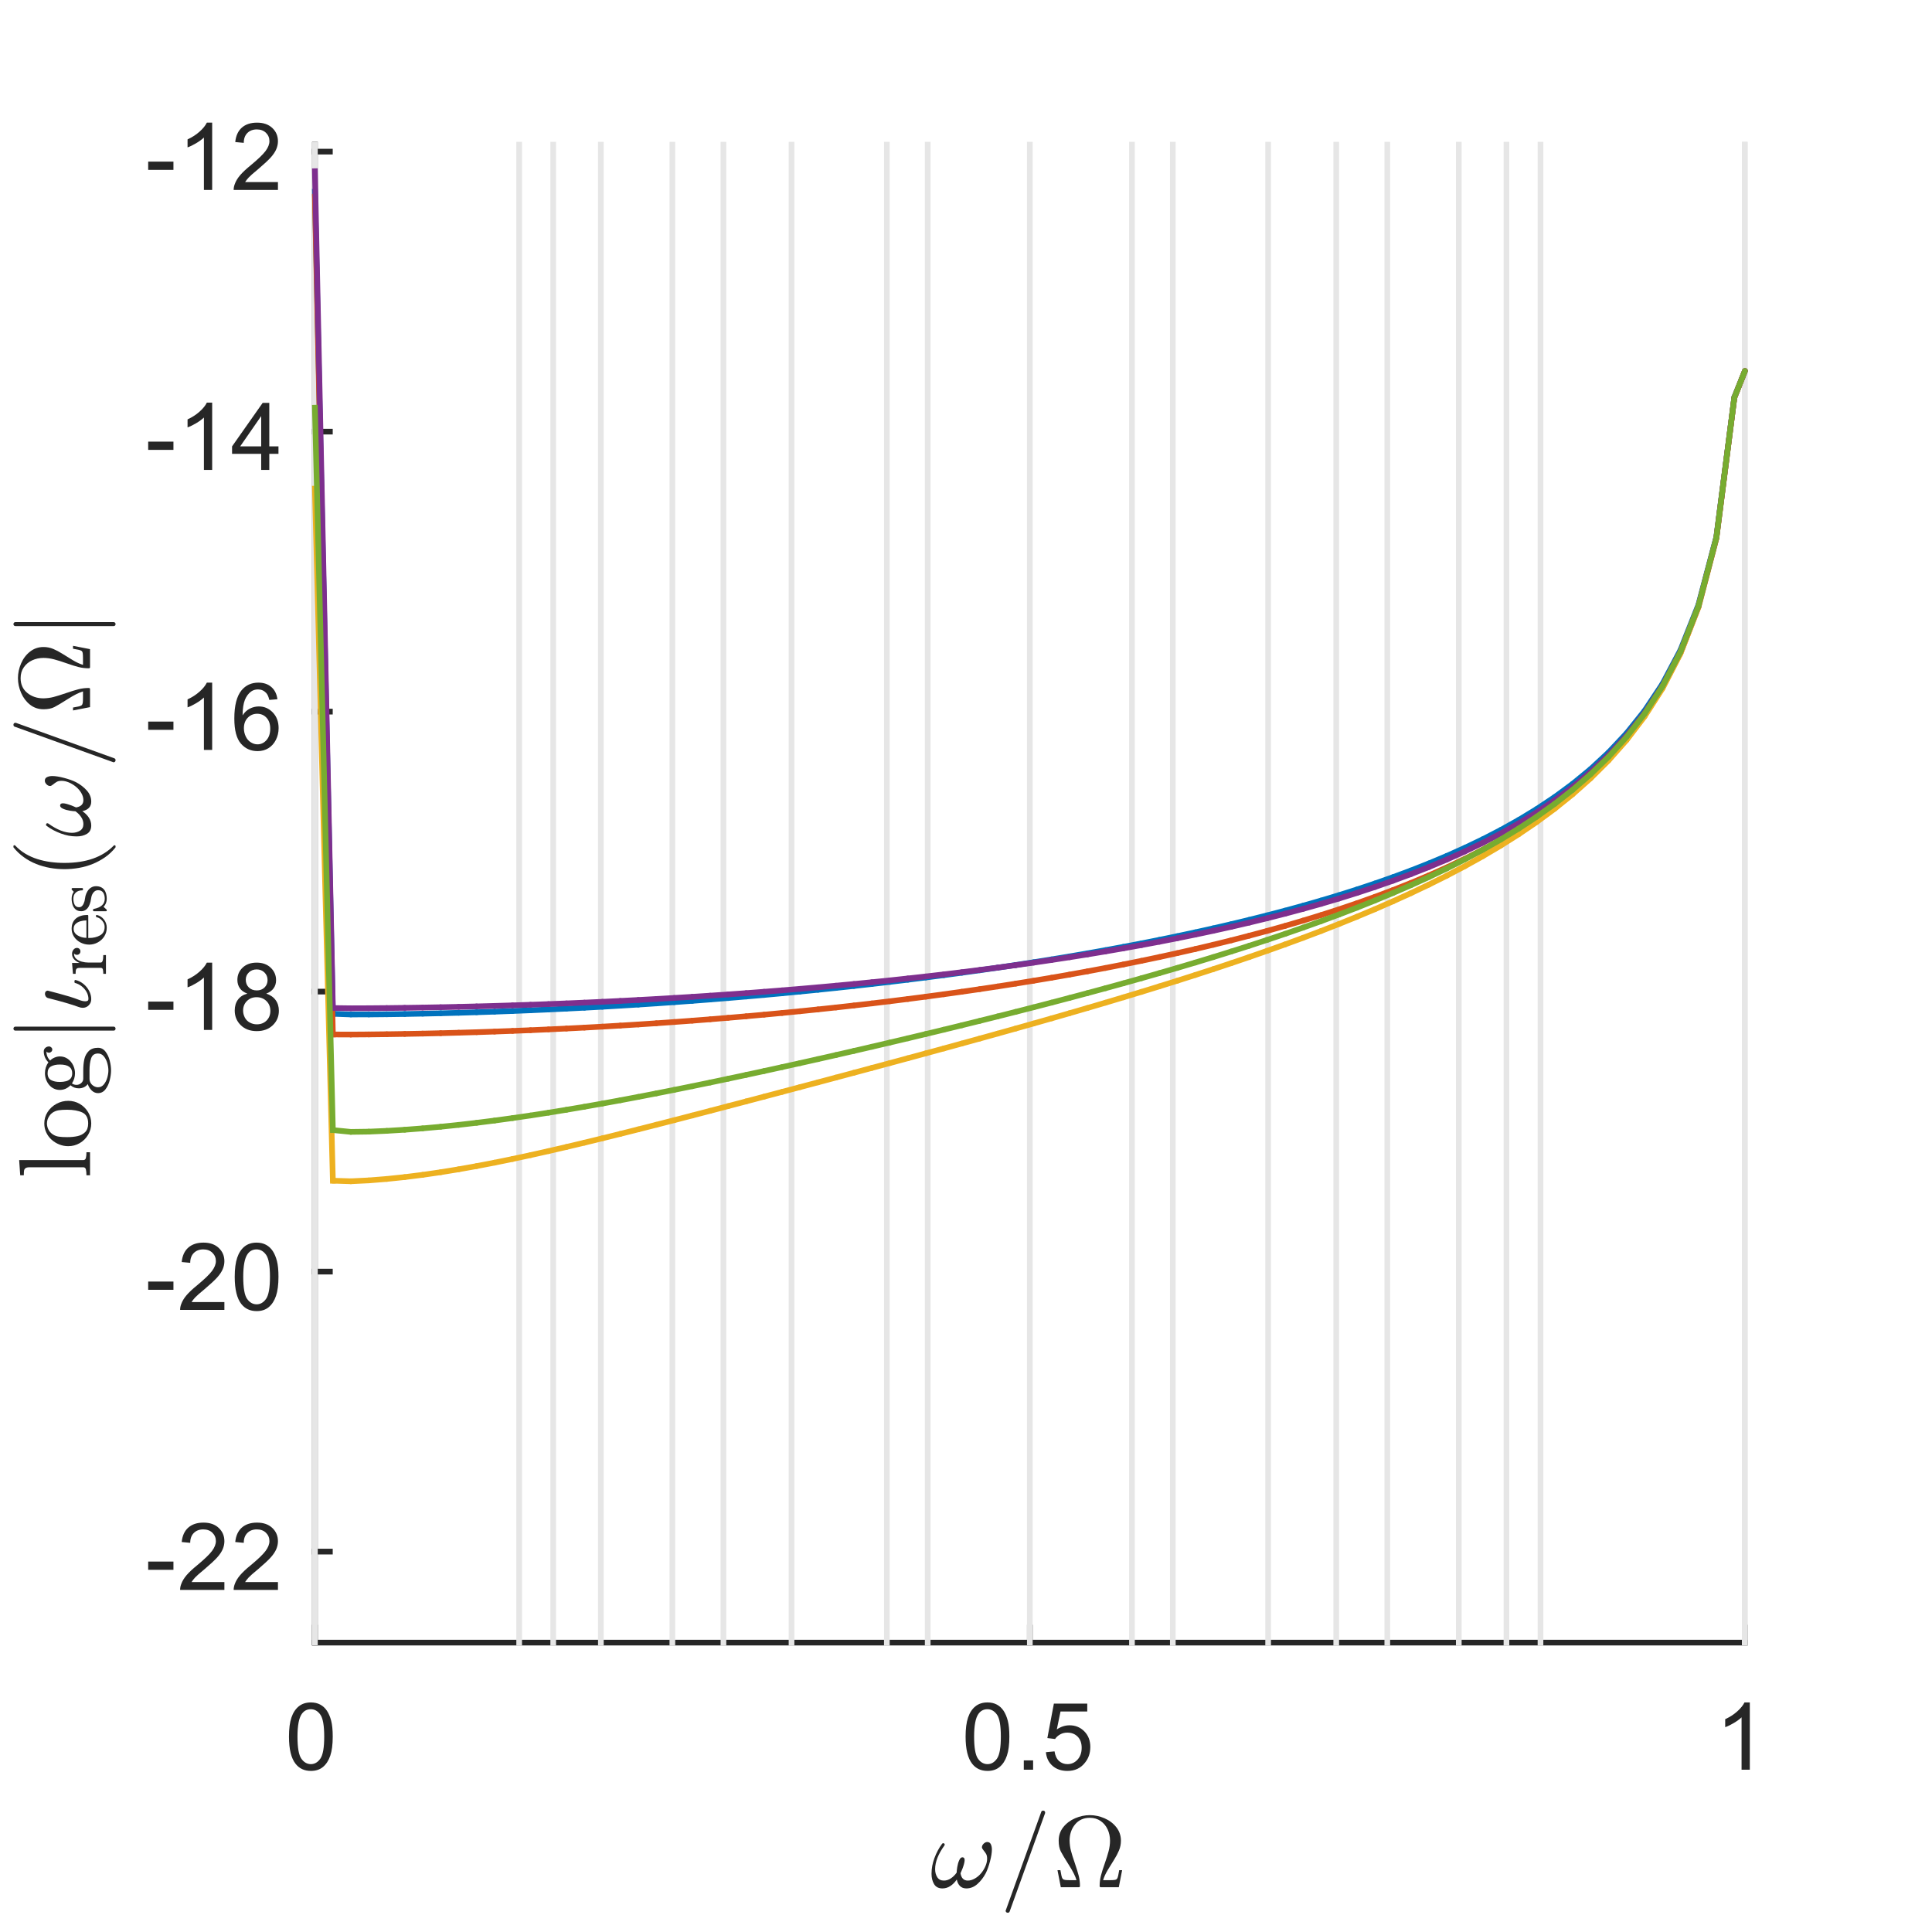 <?xml version="1.0"?>
<!DOCTYPE svg PUBLIC '-//W3C//DTD SVG 1.0//EN'
          'http://www.w3.org/TR/2001/REC-SVG-20010904/DTD/svg10.dtd'>
<svg xmlns:xlink="http://www.w3.org/1999/xlink" style="fill-opacity:1; color-rendering:auto; color-interpolation:auto; text-rendering:auto; stroke:black; stroke-linecap:square; stroke-miterlimit:10; shape-rendering:auto; stroke-opacity:1; fill:black; stroke-dasharray:none; font-weight:normal; stroke-width:1; font-family:'Dialog'; font-style:normal; stroke-linejoin:miter; font-size:12px; stroke-dashoffset:0; image-rendering:auto;" width="227" height="227" xmlns="http://www.w3.org/2000/svg"
><rect width="100%" height="100%" fill="#333333" stroke="none"/><!--Generated by the Batik Graphics2D SVG Generator--><defs id="genericDefs"
  /><g
  ><defs id="defs1"
    ><clipPath clipPathUnits="userSpaceOnUse" id="clipPath1"
      ><path d="M0 0 L227 0 L227 227 L0 227 L0 0 Z"
      /></clipPath
    ></defs
    ><g style="fill:white; stroke:white;"
    ><rect x="0" y="0" width="227" style="clip-path:url(#clipPath1); stroke:none;" height="227"
    /></g
    ><g style="fill:white; text-rendering:optimizeSpeed; color-rendering:optimizeSpeed; image-rendering:optimizeSpeed; shape-rendering:crispEdges; stroke:white; color-interpolation:sRGB;"
    ><rect x="0" width="227" height="227" y="0" style="stroke:none;"
      /><path style="stroke:none;" d="M37 193 L205 193 L205 17 L37 17 Z"
    /></g
    ><g style="fill:rgb(38,38,38); text-rendering:geometricPrecision; image-rendering:optimizeQuality; color-rendering:optimizeQuality; stroke-linejoin:round; stroke:rgb(38,38,38); color-interpolation:linearRGB; stroke-width:0.667;"
    ><line y2="193" style="fill:none;" x1="37" x2="205" y1="193"
      /><line y2="191.24" style="fill:none;" x1="37" x2="37" y1="193"
      /><line y2="191.24" style="fill:none;" x1="121" x2="121" y1="193"
      /><line y2="191.24" style="fill:none;" x1="205" x2="205" y1="193"
    /></g
    ><g transform="translate(37,195.933)" style="font-size:11.333px; fill:rgb(38,38,38); text-rendering:geometricPrecision; image-rendering:optimizeQuality; color-rendering:optimizeQuality; font-family:'SansSerif'; stroke:rgb(38,38,38); color-interpolation:linearRGB;"
    ><path style="stroke:none;" d="M-3.047 8.109 Q-3.047 6.719 -2.758 5.867 Q-2.469 5.016 -1.898 4.555 Q-1.328 4.094 -0.469 4.094 Q0.156 4.094 0.633 4.352 Q1.109 4.609 1.422 5.086 Q1.734 5.562 1.914 6.258 Q2.094 6.953 2.094 8.109 Q2.094 9.5 1.805 10.352 Q1.516 11.203 0.953 11.672 Q0.391 12.141 -0.469 12.141 Q-1.609 12.141 -2.266 11.312 Q-3.047 10.328 -3.047 8.109 ZM-2.047 8.109 Q-2.047 10.062 -1.594 10.703 Q-1.141 11.344 -0.469 11.344 Q0.188 11.344 0.641 10.695 Q1.094 10.047 1.094 8.109 Q1.094 6.172 0.641 5.531 Q0.188 4.891 -0.484 4.891 Q-1.156 4.891 -1.547 5.453 Q-2.047 6.172 -2.047 8.109 Z"
    /></g
    ><g transform="translate(121,195.933)" style="font-size:11.333px; fill:rgb(38,38,38); text-rendering:geometricPrecision; image-rendering:optimizeQuality; color-rendering:optimizeQuality; font-family:'SansSerif'; stroke:rgb(38,38,38); color-interpolation:linearRGB;"
    ><path style="stroke:none;" d="M-7.547 8.109 Q-7.547 6.719 -7.258 5.867 Q-6.969 5.016 -6.398 4.555 Q-5.828 4.094 -4.969 4.094 Q-4.344 4.094 -3.867 4.352 Q-3.391 4.609 -3.078 5.086 Q-2.766 5.562 -2.586 6.258 Q-2.406 6.953 -2.406 8.109 Q-2.406 9.5 -2.695 10.352 Q-2.984 11.203 -3.547 11.672 Q-4.109 12.141 -4.969 12.141 Q-6.109 12.141 -6.766 11.312 Q-7.547 10.328 -7.547 8.109 ZM-6.547 8.109 Q-6.547 10.062 -6.094 10.703 Q-5.641 11.344 -4.969 11.344 Q-4.312 11.344 -3.859 10.695 Q-3.406 10.047 -3.406 8.109 Q-3.406 6.172 -3.859 5.531 Q-4.312 4.891 -4.984 4.891 Q-5.656 4.891 -6.047 5.453 Q-6.547 6.172 -6.547 8.109 ZM-0.709 12 L-0.709 10.906 L0.385 10.906 L0.385 12 L-0.709 12 ZM1.888 9.938 L2.903 9.844 Q3.013 10.594 3.427 10.969 Q3.841 11.344 4.419 11.344 Q5.122 11.344 5.606 10.812 Q6.091 10.281 6.091 9.422 Q6.091 8.594 5.622 8.117 Q5.153 7.641 4.403 7.641 Q3.934 7.641 3.559 7.852 Q3.184 8.062 2.966 8.391 L2.059 8.281 L2.825 4.234 L6.747 4.234 L6.747 5.156 L3.606 5.156 L3.169 7.266 Q3.888 6.781 4.669 6.781 Q5.7 6.781 6.403 7.492 Q7.106 8.203 7.106 9.328 Q7.106 10.406 6.481 11.172 Q5.731 12.141 4.419 12.141 Q3.341 12.141 2.661 11.539 Q1.981 10.938 1.888 9.938 Z"
    /></g
    ><g transform="translate(205,195.933)" style="font-size:11.333px; fill:rgb(38,38,38); text-rendering:geometricPrecision; image-rendering:optimizeQuality; color-rendering:optimizeQuality; font-family:'SansSerif'; stroke:rgb(38,38,38); color-interpolation:linearRGB;"
    ><path style="stroke:none;" d="M0.594 12 L-0.375 12 L-0.375 5.844 Q-0.719 6.172 -1.281 6.508 Q-1.844 6.844 -2.297 7 L-2.297 6.062 Q-1.484 5.688 -0.883 5.148 Q-0.281 4.609 -0.031 4.094 L0.594 4.094 L0.594 12 Z"
    /></g
    ><g transform="translate(121,211.267)" style="font-size:12.467px; fill:rgb(38,38,38); text-rendering:geometricPrecision; image-rendering:optimizeQuality; color-rendering:optimizeQuality; font-family:'mwa_cmmi10'; stroke:rgb(38,38,38); color-interpolation:linearRGB;"
    ><path style="stroke:none;" d="M-10.269 10.613 Q-10.941 10.613 -11.246 10.113 Q-11.55 9.613 -11.55 8.894 Q-11.55 8.409 -11.464 7.956 Q-11.378 7.503 -11.207 7.042 Q-11.035 6.581 -10.816 6.167 Q-10.597 5.753 -10.316 5.378 Q-10.269 5.3 -10.175 5.3 Q-10.097 5.3 -10.05 5.347 Q-10.003 5.394 -10.003 5.456 Q-10.003 5.519 -10.035 5.566 Q-11.128 7.081 -11.128 8.347 Q-11.128 8.894 -10.878 9.292 Q-10.628 9.691 -10.097 9.691 Q-9.66 9.691 -9.269 9.425 Q-8.878 9.159 -8.597 8.753 Q-8.597 8.55 -8.527 8.105 Q-8.457 7.66 -8.3 7.308 Q-8.144 6.956 -7.925 6.956 Q-7.66 6.956 -7.66 7.285 Q-7.66 7.472 -7.738 7.753 Q-7.816 8.034 -7.91 8.277 Q-8.003 8.519 -8.144 8.831 Q-8.003 9.691 -7.285 9.691 Q-6.878 9.691 -6.457 9.448 Q-6.035 9.206 -5.714 8.816 Q-5.394 8.425 -5.207 7.98 Q-5.019 7.535 -5.019 7.128 Q-5.019 6.769 -5.136 6.566 Q-5.253 6.363 -5.441 6.136 Q-5.628 5.91 -5.628 5.785 Q-5.628 5.55 -5.425 5.355 Q-5.222 5.16 -5.003 5.16 Q-4.707 5.16 -4.582 5.425 Q-4.457 5.691 -4.457 6.035 Q-4.457 6.581 -4.675 7.417 Q-4.894 8.253 -5.175 8.816 Q-5.566 9.566 -6.152 10.089 Q-6.738 10.613 -7.457 10.613 Q-7.925 10.613 -8.207 10.331 Q-8.488 10.05 -8.582 9.566 Q-8.91 10.05 -9.339 10.331 Q-9.769 10.613 -10.269 10.613 Z"
      /><path style="stroke:none;" d="M-2.843 13.238 Q-2.843 13.191 -2.827 13.191 L1.345 1.613 Q1.36 1.55 1.423 1.511 Q1.485 1.472 1.563 1.472 Q1.673 1.472 1.735 1.534 Q1.798 1.597 1.798 1.706 L1.798 1.753 L-2.374 13.331 Q-2.437 13.472 -2.593 13.472 Q-2.702 13.472 -2.773 13.402 Q-2.843 13.331 -2.843 13.238 Z"
      /><path style="stroke:none;" d="M3.64 10.472 L3.25 8.472 L3.593 8.472 Q3.656 8.831 3.711 9.097 Q3.765 9.363 3.851 9.472 Q3.937 9.581 4.125 9.613 Q4.312 9.644 4.75 9.644 L5.484 9.644 Q5.297 8.972 4.601 7.878 Q3.906 6.785 3.648 6.285 Q3.39 5.785 3.39 5.003 Q3.39 4.097 3.929 3.417 Q4.468 2.738 5.32 2.37 Q6.172 2.003 7.047 2.003 Q7.922 2.003 8.773 2.37 Q9.625 2.738 10.164 3.425 Q10.703 4.113 10.703 5.003 Q10.703 5.613 10.476 6.152 Q10.25 6.691 9.906 7.23 Q9.562 7.769 9.164 8.433 Q8.765 9.097 8.609 9.644 L9.343 9.644 Q9.781 9.644 9.976 9.613 Q10.172 9.581 10.25 9.472 Q10.328 9.363 10.383 9.097 Q10.437 8.831 10.5 8.472 L10.843 8.472 L10.453 10.472 L8.328 10.472 Q8.203 10.472 8.203 10.316 Q8.203 9.706 8.351 9.12 Q8.5 8.534 8.797 7.699 Q9.093 6.863 9.258 6.23 Q9.422 5.597 9.422 5.003 Q9.422 4.285 9.14 3.675 Q8.859 3.066 8.32 2.691 Q7.781 2.316 7.047 2.316 Q5.953 2.316 5.312 3.097 Q4.672 3.878 4.672 5.003 Q4.687 5.628 4.828 6.175 Q4.968 6.722 5.281 7.628 Q5.593 8.534 5.742 9.12 Q5.89 9.706 5.89 10.316 Q5.89 10.472 5.765 10.472 L3.64 10.472 Z"
    /></g
    ><g style="fill:rgb(38,38,38); text-rendering:geometricPrecision; image-rendering:optimizeQuality; color-rendering:optimizeQuality; stroke-linejoin:round; stroke:rgb(38,38,38); color-interpolation:linearRGB; stroke-width:0.667;"
    ><line y2="17" style="fill:none;" x1="37" x2="37" y1="193"
      /><line y2="182.305" style="fill:none;" x1="37" x2="38.76" y1="182.305"
      /><line y2="149.407" style="fill:none;" x1="37" x2="38.76" y1="149.407"
      /><line y2="116.51" style="fill:none;" x1="37" x2="38.76" y1="116.51"
      /><line y2="83.612" style="fill:none;" x1="37" x2="38.76" y1="83.612"
      /><line y2="50.714" style="fill:none;" x1="37" x2="38.76" y1="50.714"
      /><line y2="17.816" style="fill:none;" x1="37" x2="38.76" y1="17.816"
    /></g
    ><g transform="translate(34.067,182.305)" style="font-size:11.333px; fill:rgb(38,38,38); text-rendering:geometricPrecision; image-rendering:optimizeQuality; color-rendering:optimizeQuality; font-family:'SansSerif'; stroke:rgb(38,38,38); color-interpolation:linearRGB;"
    ><path style="stroke:none;" d="M-16.656 2.141 L-16.656 1.172 L-13.688 1.172 L-13.688 2.141 L-16.656 2.141 ZM-7.702 3.578 L-7.702 4.5 L-12.905 4.5 Q-12.905 4.156 -12.78 3.828 Q-12.592 3.297 -12.155 2.781 Q-11.717 2.266 -10.889 1.594 Q-9.608 0.531 -9.155 -0.078 Q-8.702 -0.688 -8.702 -1.234 Q-8.702 -1.812 -9.108 -2.211 Q-9.514 -2.609 -10.186 -2.609 Q-10.873 -2.609 -11.295 -2.188 Q-11.717 -1.766 -11.717 -1.031 L-12.717 -1.125 Q-12.608 -2.234 -11.944 -2.82 Q-11.28 -3.406 -10.155 -3.406 Q-9.03 -3.406 -8.366 -2.781 Q-7.702 -2.156 -7.702 -1.219 Q-7.702 -0.75 -7.897 -0.289 Q-8.092 0.172 -8.537 0.672 Q-8.983 1.172 -10.03 2.062 Q-10.905 2.781 -11.147 3.047 Q-11.389 3.312 -11.561 3.578 L-7.702 3.578 ZM-1.41 3.578 L-1.41 4.5 L-6.613 4.5 Q-6.613 4.156 -6.488 3.828 Q-6.301 3.297 -5.863 2.781 Q-5.426 2.266 -4.598 1.594 Q-3.316 0.531 -2.863 -0.078 Q-2.41 -0.688 -2.41 -1.234 Q-2.41 -1.812 -2.816 -2.211 Q-3.223 -2.609 -3.894 -2.609 Q-4.582 -2.609 -5.004 -2.188 Q-5.426 -1.766 -5.426 -1.031 L-6.426 -1.125 Q-6.316 -2.234 -5.652 -2.82 Q-4.988 -3.406 -3.863 -3.406 Q-2.738 -3.406 -2.074 -2.781 Q-1.41 -2.156 -1.41 -1.219 Q-1.41 -0.75 -1.605 -0.289 Q-1.801 0.172 -2.246 0.672 Q-2.691 1.172 -3.738 2.062 Q-4.613 2.781 -4.855 3.047 Q-5.098 3.312 -5.269 3.578 L-1.41 3.578 Z"
    /></g
    ><g transform="translate(34.067,149.407)" style="font-size:11.333px; fill:rgb(38,38,38); text-rendering:geometricPrecision; image-rendering:optimizeQuality; color-rendering:optimizeQuality; font-family:'SansSerif'; stroke:rgb(38,38,38); color-interpolation:linearRGB;"
    ><path style="stroke:none;" d="M-16.656 2.141 L-16.656 1.172 L-13.688 1.172 L-13.688 2.141 L-16.656 2.141 ZM-7.702 3.578 L-7.702 4.5 L-12.905 4.5 Q-12.905 4.156 -12.78 3.828 Q-12.592 3.297 -12.155 2.781 Q-11.717 2.266 -10.889 1.594 Q-9.608 0.531 -9.155 -0.078 Q-8.702 -0.688 -8.702 -1.234 Q-8.702 -1.812 -9.108 -2.211 Q-9.514 -2.609 -10.186 -2.609 Q-10.873 -2.609 -11.295 -2.188 Q-11.717 -1.766 -11.717 -1.031 L-12.717 -1.125 Q-12.608 -2.234 -11.944 -2.82 Q-11.28 -3.406 -10.155 -3.406 Q-9.03 -3.406 -8.366 -2.781 Q-7.702 -2.156 -7.702 -1.219 Q-7.702 -0.75 -7.897 -0.289 Q-8.092 0.172 -8.537 0.672 Q-8.983 1.172 -10.03 2.062 Q-10.905 2.781 -11.147 3.047 Q-11.389 3.312 -11.561 3.578 L-7.702 3.578 ZM-6.488 0.609 Q-6.488 -0.781 -6.199 -1.633 Q-5.91 -2.484 -5.34 -2.945 Q-4.769 -3.406 -3.91 -3.406 Q-3.285 -3.406 -2.809 -3.148 Q-2.332 -2.891 -2.019 -2.414 Q-1.707 -1.938 -1.527 -1.242 Q-1.348 -0.547 -1.348 0.609 Q-1.348 2 -1.637 2.852 Q-1.926 3.703 -2.488 4.172 Q-3.051 4.641 -3.91 4.641 Q-5.051 4.641 -5.707 3.812 Q-6.488 2.828 -6.488 0.609 ZM-5.488 0.609 Q-5.488 2.562 -5.035 3.203 Q-4.582 3.844 -3.91 3.844 Q-3.254 3.844 -2.801 3.195 Q-2.348 2.547 -2.348 0.609 Q-2.348 -1.328 -2.801 -1.969 Q-3.254 -2.609 -3.926 -2.609 Q-4.598 -2.609 -4.988 -2.047 Q-5.488 -1.328 -5.488 0.609 Z"
    /></g
    ><g transform="translate(34.067,116.51)" style="font-size:11.333px; fill:rgb(38,38,38); text-rendering:geometricPrecision; image-rendering:optimizeQuality; color-rendering:optimizeQuality; font-family:'SansSerif'; stroke:rgb(38,38,38); color-interpolation:linearRGB;"
    ><path style="stroke:none;" d="M-16.656 2.141 L-16.656 1.172 L-13.688 1.172 L-13.688 2.141 L-16.656 2.141 ZM-9.139 4.5 L-10.108 4.5 L-10.108 -1.656 Q-10.452 -1.328 -11.014 -0.992 Q-11.577 -0.656 -12.03 -0.5 L-12.03 -1.438 Q-11.217 -1.812 -10.616 -2.352 Q-10.014 -2.891 -9.764 -3.406 L-9.139 -3.406 L-9.139 4.5 ZM-5.004 0.234 Q-5.598 0.016 -5.887 -0.398 Q-6.176 -0.812 -6.176 -1.375 Q-6.176 -2.234 -5.559 -2.82 Q-4.941 -3.406 -3.91 -3.406 Q-2.879 -3.406 -2.254 -2.805 Q-1.629 -2.203 -1.629 -1.344 Q-1.629 -0.797 -1.918 -0.391 Q-2.207 0.016 -2.785 0.234 Q-2.066 0.469 -1.684 0.992 Q-1.301 1.516 -1.301 2.25 Q-1.301 3.266 -2.019 3.953 Q-2.738 4.641 -3.894 4.641 Q-5.066 4.641 -5.777 3.945 Q-6.488 3.25 -6.488 2.219 Q-6.488 1.453 -6.105 0.938 Q-5.723 0.422 -5.004 0.234 ZM-5.191 -1.406 Q-5.191 -0.844 -4.832 -0.492 Q-4.473 -0.141 -3.894 -0.141 Q-3.332 -0.141 -2.98 -0.492 Q-2.629 -0.844 -2.629 -1.359 Q-2.629 -1.891 -2.996 -2.25 Q-3.363 -2.609 -3.91 -2.609 Q-4.457 -2.609 -4.824 -2.258 Q-5.191 -1.906 -5.191 -1.406 ZM-5.504 2.234 Q-5.504 2.641 -5.309 3.031 Q-5.113 3.422 -4.723 3.633 Q-4.332 3.844 -3.894 3.844 Q-3.191 3.844 -2.746 3.398 Q-2.301 2.953 -2.301 2.266 Q-2.301 1.562 -2.762 1.109 Q-3.223 0.656 -3.926 0.656 Q-4.598 0.656 -5.051 1.102 Q-5.504 1.547 -5.504 2.234 Z"
    /></g
    ><g transform="translate(34.067,83.612)" style="font-size:11.333px; fill:rgb(38,38,38); text-rendering:geometricPrecision; image-rendering:optimizeQuality; color-rendering:optimizeQuality; font-family:'SansSerif'; stroke:rgb(38,38,38); color-interpolation:linearRGB;"
    ><path style="stroke:none;" d="M-16.656 2.141 L-16.656 1.172 L-13.688 1.172 L-13.688 2.141 L-16.656 2.141 ZM-9.139 4.5 L-10.108 4.5 L-10.108 -1.656 Q-10.452 -1.328 -11.014 -0.992 Q-11.577 -0.656 -12.03 -0.5 L-12.03 -1.438 Q-11.217 -1.812 -10.616 -2.352 Q-10.014 -2.891 -9.764 -3.406 L-9.139 -3.406 L-9.139 4.5 ZM-1.473 -1.453 L-2.426 -1.375 Q-2.551 -1.938 -2.801 -2.203 Q-3.191 -2.609 -3.754 -2.609 Q-4.223 -2.609 -4.566 -2.359 Q-5.035 -2.016 -5.293 -1.383 Q-5.551 -0.75 -5.566 0.438 Q-5.223 -0.094 -4.715 -0.352 Q-4.207 -0.609 -3.66 -0.609 Q-2.691 -0.609 -2.012 0.102 Q-1.332 0.812 -1.332 1.938 Q-1.332 2.688 -1.652 3.32 Q-1.973 3.953 -2.527 4.297 Q-3.082 4.641 -3.801 4.641 Q-5.004 4.641 -5.769 3.75 Q-6.535 2.859 -6.535 0.812 Q-6.535 -1.469 -5.691 -2.5 Q-4.941 -3.406 -3.707 -3.406 Q-2.769 -3.406 -2.176 -2.883 Q-1.582 -2.359 -1.473 -1.453 ZM-5.41 1.953 Q-5.41 2.453 -5.199 2.906 Q-4.988 3.359 -4.605 3.602 Q-4.223 3.844 -3.816 3.844 Q-3.191 3.844 -2.754 3.344 Q-2.316 2.844 -2.316 2 Q-2.316 1.188 -2.754 0.719 Q-3.191 0.25 -3.848 0.25 Q-4.504 0.25 -4.957 0.719 Q-5.41 1.188 -5.41 1.953 Z"
    /></g
    ><g transform="translate(34.067,50.714)" style="font-size:11.333px; fill:rgb(38,38,38); text-rendering:geometricPrecision; image-rendering:optimizeQuality; color-rendering:optimizeQuality; font-family:'SansSerif'; stroke:rgb(38,38,38); color-interpolation:linearRGB;"
    ><path style="stroke:none;" d="M-16.656 2.141 L-16.656 1.172 L-13.688 1.172 L-13.688 2.141 L-16.656 2.141 ZM-9.139 4.5 L-10.108 4.5 L-10.108 -1.656 Q-10.452 -1.328 -11.014 -0.992 Q-11.577 -0.656 -12.03 -0.5 L-12.03 -1.438 Q-11.217 -1.812 -10.616 -2.352 Q-10.014 -2.891 -9.764 -3.406 L-9.139 -3.406 L-9.139 4.5 ZM-3.379 4.5 L-3.379 2.609 L-6.801 2.609 L-6.801 1.734 L-3.207 -3.375 L-2.426 -3.375 L-2.426 1.734 L-1.348 1.734 L-1.348 2.609 L-2.426 2.609 L-2.426 4.5 L-3.379 4.5 ZM-3.379 1.734 L-3.379 -1.828 L-5.848 1.734 L-3.379 1.734 Z"
    /></g
    ><g transform="translate(34.067,17.816)" style="font-size:11.333px; fill:rgb(38,38,38); text-rendering:geometricPrecision; image-rendering:optimizeQuality; color-rendering:optimizeQuality; font-family:'SansSerif'; stroke:rgb(38,38,38); color-interpolation:linearRGB;"
    ><path style="stroke:none;" d="M-16.656 2.141 L-16.656 1.172 L-13.688 1.172 L-13.688 2.141 L-16.656 2.141 ZM-9.139 4.5 L-10.108 4.5 L-10.108 -1.656 Q-10.452 -1.328 -11.014 -0.992 Q-11.577 -0.656 -12.03 -0.5 L-12.03 -1.438 Q-11.217 -1.812 -10.616 -2.352 Q-10.014 -2.891 -9.764 -3.406 L-9.139 -3.406 L-9.139 4.5 ZM-1.41 3.578 L-1.41 4.5 L-6.613 4.5 Q-6.613 4.156 -6.488 3.828 Q-6.301 3.297 -5.863 2.781 Q-5.426 2.266 -4.598 1.594 Q-3.316 0.531 -2.863 -0.078 Q-2.41 -0.688 -2.41 -1.234 Q-2.41 -1.812 -2.816 -2.211 Q-3.223 -2.609 -3.894 -2.609 Q-4.582 -2.609 -5.004 -2.188 Q-5.426 -1.766 -5.426 -1.031 L-6.426 -1.125 Q-6.316 -2.234 -5.652 -2.82 Q-4.988 -3.406 -3.863 -3.406 Q-2.738 -3.406 -2.074 -2.781 Q-1.41 -2.156 -1.41 -1.219 Q-1.41 -0.75 -1.605 -0.289 Q-1.801 0.172 -2.246 0.672 Q-2.691 1.172 -3.738 2.062 Q-4.613 2.781 -4.855 3.047 Q-5.098 3.312 -5.269 3.578 L-1.41 3.578 Z"
    /></g
    ><g transform="translate(15.067,105) rotate(-90)" style="font-size:12.467px; fill:rgb(38,38,38); text-rendering:geometricPrecision; image-rendering:optimizeQuality; color-rendering:optimizeQuality; font-family:'mwa_cmr10'; stroke:rgb(38,38,38); color-interpolation:linearRGB;"
    ><path style="stroke:none;" d="M-33.086 -4.488 L-33.086 -4.91 Q-32.68 -4.91 -32.414 -4.972 Q-32.149 -5.035 -32.149 -5.285 L-32.149 -11.597 Q-32.149 -11.91 -32.25 -12.058 Q-32.352 -12.207 -32.532 -12.238 Q-32.711 -12.269 -33.086 -12.269 L-33.086 -12.691 L-31.305 -12.816 L-31.305 -5.285 Q-31.305 -5.035 -31.047 -4.972 Q-30.789 -4.91 -30.383 -4.91 L-30.383 -4.488 L-33.086 -4.488 Z"
      /><path style="stroke:none;" d="M-26.998 -4.347 Q-27.717 -4.347 -28.334 -4.715 Q-28.951 -5.082 -29.311 -5.699 Q-29.67 -6.316 -29.67 -7.051 Q-29.67 -7.597 -29.467 -8.105 Q-29.264 -8.613 -28.904 -9.011 Q-28.545 -9.41 -28.053 -9.636 Q-27.561 -9.863 -26.998 -9.863 Q-26.264 -9.863 -25.654 -9.472 Q-25.045 -9.082 -24.694 -8.433 Q-24.342 -7.785 -24.342 -7.051 Q-24.342 -6.316 -24.701 -5.699 Q-25.061 -5.082 -25.67 -4.715 Q-26.279 -4.347 -26.998 -4.347 ZM-26.998 -4.707 Q-26.029 -4.707 -25.709 -5.402 Q-25.389 -6.097 -25.389 -7.176 Q-25.389 -7.785 -25.451 -8.175 Q-25.514 -8.566 -25.733 -8.894 Q-25.873 -9.097 -26.084 -9.246 Q-26.295 -9.394 -26.522 -9.472 Q-26.748 -9.55 -26.998 -9.55 Q-27.373 -9.55 -27.709 -9.379 Q-28.045 -9.207 -28.264 -8.894 Q-28.498 -8.55 -28.553 -8.144 Q-28.608 -7.738 -28.608 -7.176 Q-28.608 -6.504 -28.49 -5.965 Q-28.373 -5.426 -28.022 -5.066 Q-27.67 -4.707 -26.998 -4.707 Z"
      /><path style="stroke:none;" d="M-23.437 -3.55 Q-23.437 -3.972 -23.124 -4.293 Q-22.812 -4.613 -22.374 -4.754 Q-22.624 -4.941 -22.749 -5.215 Q-22.874 -5.488 -22.874 -5.801 Q-22.874 -6.363 -22.515 -6.785 Q-23.062 -7.332 -23.062 -8.035 Q-23.062 -8.41 -22.905 -8.738 Q-22.749 -9.066 -22.46 -9.3 Q-22.171 -9.535 -21.82 -9.66 Q-21.468 -9.785 -21.093 -9.785 Q-20.39 -9.785 -19.812 -9.379 Q-19.562 -9.644 -19.226 -9.785 Q-18.89 -9.925 -18.53 -9.925 Q-18.28 -9.925 -18.116 -9.738 Q-17.952 -9.55 -17.952 -9.3 Q-17.952 -9.16 -18.062 -9.043 Q-18.171 -8.925 -18.312 -8.925 Q-18.468 -8.925 -18.577 -9.043 Q-18.687 -9.16 -18.687 -9.3 Q-18.687 -9.519 -18.546 -9.613 Q-19.171 -9.613 -19.609 -9.175 Q-19.39 -8.972 -19.257 -8.652 Q-19.124 -8.332 -19.124 -8.035 Q-19.124 -7.519 -19.405 -7.113 Q-19.687 -6.707 -20.148 -6.48 Q-20.609 -6.254 -21.093 -6.254 Q-21.749 -6.254 -22.296 -6.613 Q-22.468 -6.379 -22.468 -6.082 Q-22.468 -5.769 -22.257 -5.527 Q-22.046 -5.285 -21.734 -5.285 L-20.749 -5.285 Q-20.03 -5.285 -19.46 -5.16 Q-18.89 -5.035 -18.499 -4.644 Q-18.109 -4.254 -18.109 -3.55 Q-18.109 -3.019 -18.554 -2.675 Q-18.999 -2.332 -19.616 -2.175 Q-20.234 -2.019 -20.765 -2.019 Q-21.296 -2.019 -21.921 -2.175 Q-22.546 -2.332 -22.991 -2.675 Q-23.437 -3.019 -23.437 -3.55 ZM-22.749 -3.55 Q-22.749 -3.144 -22.421 -2.871 Q-22.093 -2.597 -21.632 -2.465 Q-21.171 -2.332 -20.765 -2.332 Q-20.359 -2.332 -19.898 -2.465 Q-19.437 -2.597 -19.109 -2.871 Q-18.78 -3.144 -18.78 -3.55 Q-18.78 -4.176 -19.359 -4.363 Q-19.937 -4.551 -20.749 -4.551 L-21.734 -4.551 Q-22.015 -4.551 -22.241 -4.418 Q-22.468 -4.285 -22.609 -4.043 Q-22.749 -3.8 -22.749 -3.55 ZM-21.093 -6.582 Q-20.077 -6.582 -20.077 -8.035 Q-20.077 -8.66 -20.296 -9.066 Q-20.515 -9.472 -21.093 -9.472 Q-21.687 -9.472 -21.905 -9.066 Q-22.124 -8.66 -22.124 -8.035 Q-22.124 -7.629 -22.038 -7.308 Q-21.952 -6.988 -21.734 -6.785 Q-21.515 -6.582 -21.093 -6.582 Z"
      /><path style="stroke:none;" d="M-16.094 -1.707 L-16.094 -13.269 Q-16.094 -13.363 -16.024 -13.425 Q-15.953 -13.488 -15.86 -13.488 Q-15.766 -13.488 -15.696 -13.425 Q-15.625 -13.363 -15.625 -13.269 L-15.625 -1.707 Q-15.625 -1.613 -15.696 -1.55 Q-15.766 -1.488 -15.86 -1.488 Q-15.953 -1.488 -16.024 -1.55 Q-16.094 -1.613 -16.094 -1.707 Z"
      /><path style="stroke:none;" d="M-13.412 -5.347 Q-13.412 -5.566 -13.319 -5.816 Q-12.85 -7.097 -12.272 -9.41 Q-12.225 -9.582 -12.084 -9.683 Q-11.944 -9.785 -11.772 -9.785 Q-11.6 -9.785 -11.498 -9.691 Q-11.397 -9.597 -11.397 -9.441 Q-11.397 -9.41 -11.428 -9.332 Q-11.553 -8.847 -11.74 -8.144 Q-11.928 -7.441 -12.1 -6.879 Q-12.272 -6.316 -12.49 -5.754 Q-12.647 -5.347 -12.647 -5.035 Q-12.647 -4.676 -12.381 -4.676 Q-11.944 -4.676 -11.553 -4.894 Q-11.162 -5.113 -10.881 -5.472 Q-10.6 -5.832 -10.49 -6.254 Q-10.475 -6.316 -10.397 -6.316 L-10.256 -6.316 Q-10.209 -6.316 -10.178 -6.285 Q-10.147 -6.254 -10.147 -6.222 Q-10.147 -6.207 -10.147 -6.176 Q-10.272 -5.676 -10.608 -5.261 Q-10.944 -4.847 -11.42 -4.597 Q-11.897 -4.347 -12.397 -4.347 Q-12.819 -4.347 -13.115 -4.636 Q-13.412 -4.926 -13.412 -5.347 Z"
      /><path style="stroke:none;" d="M-9.422 -2.618 L-9.422 -2.931 Q-9.109 -2.931 -8.914 -2.977 Q-8.719 -3.024 -8.719 -3.227 L-8.719 -5.681 Q-8.719 -5.915 -8.789 -6.024 Q-8.859 -6.134 -9 -6.157 Q-9.14 -6.181 -9.422 -6.181 L-9.422 -6.493 L-8.14 -6.602 L-8.14 -5.712 Q-7.984 -6.102 -7.719 -6.352 Q-7.453 -6.602 -7.078 -6.602 Q-6.797 -6.602 -6.586 -6.438 Q-6.375 -6.274 -6.375 -6.024 Q-6.375 -5.852 -6.492 -5.735 Q-6.609 -5.618 -6.781 -5.618 Q-6.953 -5.618 -7.07 -5.735 Q-7.187 -5.852 -7.187 -6.024 Q-7.187 -6.259 -7.016 -6.368 L-7.078 -6.368 Q-7.437 -6.368 -7.664 -6.102 Q-7.891 -5.837 -7.992 -5.446 Q-8.094 -5.056 -8.094 -4.696 L-8.094 -3.227 Q-8.094 -2.931 -7.219 -2.931 L-7.219 -2.618 L-9.422 -2.618 Z"
      /><path style="stroke:none;" d="M-4.004 -2.524 Q-4.551 -2.524 -5.004 -2.806 Q-5.457 -3.087 -5.723 -3.571 Q-5.988 -4.056 -5.988 -4.587 Q-5.988 -5.118 -5.746 -5.595 Q-5.504 -6.071 -5.074 -6.36 Q-4.644 -6.649 -4.129 -6.649 Q-3.707 -6.649 -3.402 -6.509 Q-3.098 -6.368 -2.902 -6.126 Q-2.707 -5.884 -2.605 -5.548 Q-2.504 -5.212 -2.504 -4.821 Q-2.504 -4.696 -2.598 -4.696 L-5.207 -4.696 L-5.207 -4.602 Q-5.207 -3.852 -4.902 -3.313 Q-4.598 -2.774 -3.91 -2.774 Q-3.644 -2.774 -3.41 -2.899 Q-3.176 -3.024 -2.996 -3.243 Q-2.816 -3.462 -2.769 -3.712 Q-2.754 -3.743 -2.73 -3.767 Q-2.707 -3.79 -2.676 -3.79 L-2.598 -3.79 Q-2.504 -3.79 -2.504 -3.681 Q-2.629 -3.165 -3.051 -2.845 Q-3.473 -2.524 -4.004 -2.524 ZM-5.191 -4.915 L-3.144 -4.915 Q-3.144 -5.259 -3.238 -5.602 Q-3.332 -5.946 -3.551 -6.181 Q-3.769 -6.415 -4.129 -6.415 Q-4.629 -6.415 -4.91 -5.938 Q-5.191 -5.462 -5.191 -4.915 Z"
      /><path style="stroke:none;" d="M-2.063 -2.587 L-2.063 -4.056 Q-2.063 -4.134 -1.985 -4.134 L-1.875 -4.134 Q-1.813 -4.134 -1.797 -4.056 Q-1.547 -2.759 -0.594 -2.759 Q-0.157 -2.759 0.125 -2.946 Q0.406 -3.134 0.406 -3.54 Q0.406 -3.837 0.187 -4.04 Q-0.032 -4.243 -0.344 -4.321 L-0.938 -4.431 Q-1.25 -4.509 -1.5 -4.641 Q-1.75 -4.774 -1.907 -5.001 Q-2.063 -5.227 -2.063 -5.524 Q-2.063 -5.931 -1.852 -6.181 Q-1.641 -6.431 -1.305 -6.54 Q-0.969 -6.649 -0.594 -6.649 Q-0.125 -6.649 0.218 -6.399 L0.468 -6.634 Q0.468 -6.649 0.515 -6.649 L0.578 -6.649 Q0.609 -6.649 0.632 -6.626 Q0.656 -6.602 0.656 -6.571 L0.656 -5.399 Q0.656 -5.321 0.578 -5.321 L0.468 -5.321 Q0.39 -5.321 0.39 -5.399 Q0.39 -5.868 0.133 -6.157 Q-0.125 -6.446 -0.594 -6.446 Q-1 -6.446 -1.297 -6.298 Q-1.594 -6.149 -1.594 -5.774 Q-1.594 -5.524 -1.383 -5.368 Q-1.172 -5.212 -0.875 -5.134 L-0.266 -5.024 Q0.031 -4.946 0.297 -4.782 Q0.562 -4.618 0.718 -4.36 Q0.875 -4.102 0.875 -3.79 Q0.875 -3.462 0.765 -3.22 Q0.656 -2.977 0.453 -2.821 Q0.25 -2.665 -0.024 -2.595 Q-0.297 -2.524 -0.594 -2.524 Q-1.157 -2.524 -1.547 -2.899 L-1.875 -2.54 Q-1.875 -2.524 -1.922 -2.524 L-1.985 -2.524 Q-2.063 -2.524 -2.063 -2.587 Z"
      /><path style="stroke:none;" d="M5.425 -1.504 Q4.753 -2.035 4.276 -2.722 Q3.8 -3.41 3.487 -4.183 Q3.175 -4.957 3.026 -5.801 Q2.878 -6.644 2.878 -7.488 Q2.878 -8.347 3.026 -9.191 Q3.175 -10.035 3.487 -10.816 Q3.8 -11.597 4.292 -12.277 Q4.784 -12.957 5.425 -13.472 Q5.425 -13.488 5.487 -13.488 L5.596 -13.488 Q5.628 -13.488 5.659 -13.457 Q5.69 -13.425 5.69 -13.379 Q5.69 -13.332 5.675 -13.3 Q5.081 -12.738 4.69 -12.082 Q4.3 -11.425 4.065 -10.683 Q3.831 -9.941 3.721 -9.144 Q3.612 -8.347 3.612 -7.488 Q3.612 -3.675 5.659 -1.691 Q5.69 -1.66 5.69 -1.597 Q5.69 -1.566 5.659 -1.527 Q5.628 -1.488 5.596 -1.488 L5.487 -1.488 Q5.425 -1.488 5.425 -1.504 Z"
      /><path style="stroke:none;" d="M8.007 -4.347 Q7.335 -4.347 7.031 -4.847 Q6.726 -5.347 6.726 -6.066 Q6.726 -6.551 6.812 -7.004 Q6.898 -7.457 7.07 -7.918 Q7.242 -8.379 7.46 -8.793 Q7.679 -9.207 7.96 -9.582 Q8.007 -9.66 8.101 -9.66 Q8.179 -9.66 8.226 -9.613 Q8.273 -9.566 8.273 -9.504 Q8.273 -9.441 8.242 -9.394 Q7.148 -7.879 7.148 -6.613 Q7.148 -6.066 7.398 -5.668 Q7.648 -5.269 8.179 -5.269 Q8.617 -5.269 9.007 -5.535 Q9.398 -5.801 9.679 -6.207 Q9.679 -6.41 9.749 -6.855 Q9.82 -7.301 9.976 -7.652 Q10.132 -8.004 10.351 -8.004 Q10.617 -8.004 10.617 -7.676 Q10.617 -7.488 10.538 -7.207 Q10.46 -6.926 10.367 -6.683 Q10.273 -6.441 10.132 -6.129 Q10.273 -5.269 10.992 -5.269 Q11.398 -5.269 11.82 -5.511 Q12.242 -5.754 12.562 -6.144 Q12.882 -6.535 13.07 -6.98 Q13.257 -7.426 13.257 -7.832 Q13.257 -8.191 13.14 -8.394 Q13.023 -8.597 12.835 -8.824 Q12.648 -9.05 12.648 -9.175 Q12.648 -9.41 12.851 -9.605 Q13.054 -9.8 13.273 -9.8 Q13.57 -9.8 13.695 -9.535 Q13.82 -9.269 13.82 -8.925 Q13.82 -8.379 13.601 -7.543 Q13.382 -6.707 13.101 -6.144 Q12.71 -5.394 12.124 -4.871 Q11.538 -4.347 10.82 -4.347 Q10.351 -4.347 10.07 -4.629 Q9.788 -4.91 9.695 -5.394 Q9.367 -4.91 8.937 -4.629 Q8.507 -4.347 8.007 -4.347 Z"
      /><path style="stroke:none;" d="M15.433 -1.722 Q15.433 -1.769 15.449 -1.769 L19.621 -13.347 Q19.636 -13.41 19.699 -13.449 Q19.761 -13.488 19.839 -13.488 Q19.949 -13.488 20.011 -13.425 Q20.074 -13.363 20.074 -13.254 L20.074 -13.207 L15.902 -1.629 Q15.839 -1.488 15.683 -1.488 Q15.574 -1.488 15.503 -1.558 Q15.433 -1.629 15.433 -1.722 Z"
      /><path style="stroke:none;" d="M21.916 -4.488 L21.526 -6.488 L21.869 -6.488 Q21.932 -6.129 21.987 -5.863 Q22.041 -5.597 22.127 -5.488 Q22.213 -5.379 22.401 -5.347 Q22.588 -5.316 23.026 -5.316 L23.76 -5.316 Q23.573 -5.988 22.877 -7.082 Q22.182 -8.175 21.924 -8.675 Q21.666 -9.175 21.666 -9.957 Q21.666 -10.863 22.206 -11.543 Q22.744 -12.222 23.596 -12.59 Q24.448 -12.957 25.323 -12.957 Q26.198 -12.957 27.049 -12.59 Q27.901 -12.222 28.44 -11.535 Q28.979 -10.847 28.979 -9.957 Q28.979 -9.347 28.752 -8.808 Q28.526 -8.269 28.182 -7.73 Q27.838 -7.191 27.44 -6.527 Q27.041 -5.863 26.885 -5.316 L27.619 -5.316 Q28.057 -5.316 28.252 -5.347 Q28.448 -5.379 28.526 -5.488 Q28.604 -5.597 28.659 -5.863 Q28.713 -6.129 28.776 -6.488 L29.119 -6.488 L28.729 -4.488 L26.604 -4.488 Q26.479 -4.488 26.479 -4.644 Q26.479 -5.254 26.627 -5.84 Q26.776 -6.426 27.073 -7.261 Q27.369 -8.097 27.534 -8.73 Q27.698 -9.363 27.698 -9.957 Q27.698 -10.675 27.416 -11.285 Q27.135 -11.894 26.596 -12.269 Q26.057 -12.644 25.323 -12.644 Q24.229 -12.644 23.588 -11.863 Q22.948 -11.082 22.948 -9.957 Q22.963 -9.332 23.104 -8.785 Q23.244 -8.238 23.557 -7.332 Q23.869 -6.426 24.018 -5.84 Q24.166 -5.254 24.166 -4.644 Q24.166 -4.488 24.041 -4.488 L21.916 -4.488 Z"
      /><path style="stroke:none;" d="M31.436 -1.707 L31.436 -13.269 Q31.436 -13.363 31.506 -13.425 Q31.576 -13.488 31.67 -13.488 Q31.764 -13.488 31.834 -13.425 Q31.904 -13.363 31.904 -13.269 L31.904 -1.707 Q31.904 -1.613 31.834 -1.55 Q31.764 -1.488 31.67 -1.488 Q31.576 -1.488 31.506 -1.55 Q31.436 -1.613 31.436 -1.707 Z"
    /></g
    ><g style="stroke-linecap:butt; fill:rgb(230,230,230); text-rendering:geometricPrecision; image-rendering:optimizeQuality; color-rendering:optimizeQuality; stroke-linejoin:round; stroke:rgb(230,230,230); color-interpolation:linearRGB; stroke-width:0.667;"
    ><line y2="193" style="fill:none;" x1="181" x2="181" y1="17"
      /><line y2="193" style="fill:none;" x1="205" x2="205" y1="17"
      /><line y2="193" style="fill:none;" x1="205" x2="205" y1="17"
      /><line y2="193" style="fill:none;" x1="37" x2="37" y1="17"
      /><line y2="193" style="fill:none;" x1="61" x2="61" y1="17"
      /><line y2="193" style="fill:none;" x1="65" x2="65" y1="17"
      /><line y2="193" style="fill:none;" x1="70.6" x2="70.6" y1="17"
      /><line y2="193" style="fill:none;" x1="79" x2="79" y1="17"
      /><line y2="193" style="fill:none;" x1="85" x2="85" y1="17"
      /><line y2="193" style="fill:none;" x1="93" x2="93" y1="17"
      /><line y2="193" style="fill:none;" x1="104.2" x2="104.2" y1="17"
      /><line y2="193" style="fill:none;" x1="109" x2="109" y1="17"
      /><line y2="193" style="fill:none;" x1="121" x2="121" y1="17"
      /><line y2="193" style="fill:none;" x1="133" x2="133" y1="17"
      /><line y2="193" style="fill:none;" x1="137.8" x2="137.8" y1="17"
      /><line y2="193" style="fill:none;" x1="149" x2="149" y1="17"
      /><line y2="193" style="fill:none;" x1="157" x2="157" y1="17"
      /><line y2="193" style="fill:none;" x1="163" x2="163" y1="17"
      /><line y2="193" style="fill:none;" x1="171.4" x2="171.4" y1="17"
      /><line y2="193" style="fill:none;" x1="177" x2="177" y1="17"
      /><line x1="79.222" x2="81.333" y1="117.748" style="stroke-linecap:round; fill:none; stroke:rgb(0,114,189);" y2="117.595"
      /><line x1="81.333" x2="83.444" y1="117.595" style="stroke-linecap:round; fill:none; stroke:rgb(0,114,189);" y2="117.433"
      /><line x1="83.444" x2="85.555" y1="117.433" style="stroke-linecap:round; fill:none; stroke:rgb(0,114,189);" y2="117.264"
      /><line x1="85.555" x2="87.666" y1="117.264" style="stroke-linecap:round; fill:none; stroke:rgb(0,114,189);" y2="117.086"
      /><line x1="87.666" x2="89.777" y1="117.086" style="stroke-linecap:round; fill:none; stroke:rgb(0,114,189);" y2="116.901"
      /><line x1="89.777" x2="91.888" y1="116.901" style="stroke-linecap:round; fill:none; stroke:rgb(0,114,189);" y2="116.707"
      /><line x1="91.888" x2="93.999" y1="116.707" style="stroke-linecap:round; fill:none; stroke:rgb(0,114,189);" y2="116.505"
      /><line x1="93.999" x2="96.11" y1="116.505" style="stroke-linecap:round; fill:none; stroke:rgb(0,114,189);" y2="116.295"
      /><line x1="96.11" x2="98.221" y1="116.295" style="stroke-linecap:round; fill:none; stroke:rgb(0,114,189);" y2="116.077"
      /><line x1="98.221" x2="100.332" y1="116.077" style="stroke-linecap:round; fill:none; stroke:rgb(0,114,189);" y2="115.849"
      /><line x1="100.332" x2="102.444" y1="115.849" style="stroke-linecap:round; fill:none; stroke:rgb(0,114,189);" y2="115.613"
      /><line x1="102.444" x2="104.555" y1="115.613" style="stroke-linecap:round; fill:none; stroke:rgb(0,114,189);" y2="115.368"
      /><line x1="104.555" x2="106.666" y1="115.368" style="stroke-linecap:round; fill:none; stroke:rgb(0,114,189);" y2="115.114"
      /><line x1="106.666" x2="108.777" y1="115.114" style="stroke-linecap:round; fill:none; stroke:rgb(0,114,189);" y2="114.851"
      /><line x1="108.777" x2="110.888" y1="114.851" style="stroke-linecap:round; fill:none; stroke:rgb(0,114,189);" y2="114.578"
      /><line x1="110.888" x2="112.999" y1="114.578" style="stroke-linecap:round; fill:none; stroke:rgb(0,114,189);" y2="114.295"
      /><line x1="112.999" x2="115.11" y1="114.295" style="stroke-linecap:round; fill:none; stroke:rgb(0,114,189);" y2="114.002"
      /><line x1="115.11" x2="117.221" y1="114.002" style="stroke-linecap:round; fill:none; stroke:rgb(0,114,189);" y2="113.699"
      /><line x1="117.221" x2="119.332" y1="113.699" style="stroke-linecap:round; fill:none; stroke:rgb(0,114,189);" y2="113.384"
      /><line x1="119.332" x2="121.443" y1="113.384" style="stroke-linecap:round; fill:none; stroke:rgb(0,114,189);" y2="113.059"
      /><line x1="121.443" x2="123.554" y1="113.059" style="stroke-linecap:round; fill:none; stroke:rgb(0,114,189);" y2="112.722"
      /><line x1="123.554" x2="125.665" y1="112.722" style="stroke-linecap:round; fill:none; stroke:rgb(0,114,189);" y2="112.373"
      /><line x1="125.665" x2="127.777" y1="112.373" style="stroke-linecap:round; fill:none; stroke:rgb(0,114,189);" y2="112.011"
      /><line x1="127.777" x2="129.888" y1="112.011" style="stroke-linecap:round; fill:none; stroke:rgb(0,114,189);" y2="111.636"
      /><line x1="129.888" x2="131.999" y1="111.636" style="stroke-linecap:round; fill:none; stroke:rgb(0,114,189);" y2="111.248"
      /><line x1="131.999" x2="134.11" y1="111.248" style="stroke-linecap:round; fill:none; stroke:rgb(0,114,189);" y2="110.845"
      /><line x1="134.11" x2="136.221" y1="110.845" style="stroke-linecap:round; fill:none; stroke:rgb(0,114,189);" y2="110.427"
      /><line x1="136.221" x2="138.332" y1="110.427" style="stroke-linecap:round; fill:none; stroke:rgb(0,114,189);" y2="109.993"
      /><line x1="138.332" x2="140.443" y1="109.993" style="stroke-linecap:round; fill:none; stroke:rgb(0,114,189);" y2="109.542"
      /><line x1="140.443" x2="142.554" y1="109.542" style="stroke-linecap:round; fill:none; stroke:rgb(0,114,189);" y2="109.073"
      /><line x1="142.554" x2="144.665" y1="109.073" style="stroke-linecap:round; fill:none; stroke:rgb(0,114,189);" y2="108.585"
      /><line x1="144.665" x2="146.776" y1="108.585" style="stroke-linecap:round; fill:none; stroke:rgb(0,114,189);" y2="108.077"
      /><line x1="146.776" x2="148.887" y1="108.077" style="stroke-linecap:round; fill:none; stroke:rgb(0,114,189);" y2="107.547"
      /><line x1="148.887" x2="150.999" y1="107.547" style="stroke-linecap:round; fill:none; stroke:rgb(0,114,189);" y2="106.994"
      /><line x1="150.999" x2="153.11" y1="106.994" style="stroke-linecap:round; fill:none; stroke:rgb(0,114,189);" y2="106.415"
      /><line x1="153.11" x2="155.221" y1="106.415" style="stroke-linecap:round; fill:none; stroke:rgb(0,114,189);" y2="105.809"
      /><line x1="155.221" x2="157.332" y1="105.809" style="stroke-linecap:round; fill:none; stroke:rgb(0,114,189);" y2="105.174"
      /><line x1="157.332" x2="159.443" y1="105.174" style="stroke-linecap:round; fill:none; stroke:rgb(0,114,189);" y2="104.507"
      /><line x1="159.443" x2="161.554" y1="104.507" style="stroke-linecap:round; fill:none; stroke:rgb(0,114,189);" y2="103.804"
      /><line x1="161.554" x2="163.665" y1="103.804" style="stroke-linecap:round; fill:none; stroke:rgb(0,114,189);" y2="103.063"
      /><line x1="163.665" x2="165.776" y1="103.063" style="stroke-linecap:round; fill:none; stroke:rgb(0,114,189);" y2="102.279"
      /><line x1="165.776" x2="167.887" y1="102.279" style="stroke-linecap:round; fill:none; stroke:rgb(0,114,189);" y2="101.447"
      /><line x1="167.887" x2="169.998" y1="101.447" style="stroke-linecap:round; fill:none; stroke:rgb(0,114,189);" y2="100.563"
      /><line x1="169.998" x2="172.109" y1="100.563" style="stroke-linecap:round; fill:none; stroke:rgb(0,114,189);" y2="99.618"
      /><line x1="172.109" x2="174.22" y1="99.618" style="stroke-linecap:round; fill:none; stroke:rgb(0,114,189);" y2="98.607"
      /><line x1="174.22" x2="176.332" y1="98.607" style="stroke-linecap:round; fill:none; stroke:rgb(0,114,189);" y2="97.517"
      /><line x1="176.332" x2="178.443" y1="97.517" style="stroke-linecap:round; fill:none; stroke:rgb(0,114,189);" y2="96.339"
      /><line x1="178.443" x2="180.554" y1="96.339" style="stroke-linecap:round; fill:none; stroke:rgb(0,114,189);" y2="95.057"
      /><line x1="180.554" x2="182.665" y1="95.057" style="stroke-linecap:round; fill:none; stroke:rgb(0,114,189);" y2="93.651"
      /><line x1="182.665" x2="184.776" y1="93.651" style="stroke-linecap:round; fill:none; stroke:rgb(0,114,189);" y2="92.098"
      /><line x1="184.776" x2="186.887" y1="92.098" style="stroke-linecap:round; fill:none; stroke:rgb(0,114,189);" y2="90.365"
      /><line x1="186.887" x2="188.998" y1="90.365" style="stroke-linecap:round; fill:none; stroke:rgb(0,114,189);" y2="88.407"
      /><line x1="188.998" x2="191.109" y1="88.407" style="stroke-linecap:round; fill:none; stroke:rgb(0,114,189);" y2="86.16"
      /><line x1="191.109" x2="193.22" y1="86.16" style="stroke-linecap:round; fill:none; stroke:rgb(0,114,189);" y2="83.528"
      /><line x1="193.22" x2="195.331" y1="83.528" style="stroke-linecap:round; fill:none; stroke:rgb(0,114,189);" y2="80.358"
      /><line x1="195.331" x2="197.442" y1="80.358" style="stroke-linecap:round; fill:none; stroke:rgb(0,114,189);" y2="76.384"
      /><line x1="197.442" x2="199.553" y1="76.384" style="stroke-linecap:round; fill:none; stroke:rgb(0,114,189);" y2="71.073"
      /><line x1="199.553" x2="201.665" y1="71.073" style="stroke-linecap:round; fill:none; stroke:rgb(0,114,189);" y2="63.084"
      /><line x1="201.665" x2="203.776" y1="63.084" style="stroke-linecap:round; fill:none; stroke:rgb(0,114,189);" y2="46.674"
      /><line x1="203.776" x2="205.02" y1="46.674" style="stroke-linecap:round; fill:none; stroke:rgb(0,114,189);" y2="43.587"
      /><line x1="37" x2="39.111" y1="22.523" style="fill:none; stroke:rgb(0,114,189);" y2="119.115"
      /><line x1="39.111" x2="41.222" y1="119.115" style="stroke-linecap:round; fill:none; stroke:rgb(0,114,189);" y2="119.193"
      /><line x1="41.222" x2="43.333" y1="119.193" style="stroke-linecap:round; fill:none; stroke:rgb(0,114,189);" y2="119.192"
      /><line x1="43.333" x2="45.444" y1="119.192" style="stroke-linecap:round; fill:none; stroke:rgb(0,114,189);" y2="119.171"
      /><line x1="45.444" x2="47.555" y1="119.171" style="stroke-linecap:round; fill:none; stroke:rgb(0,114,189);" y2="119.141"
      /><line x1="47.555" x2="49.666" y1="119.141" style="stroke-linecap:round; fill:none; stroke:rgb(0,114,189);" y2="119.101"
      /><line x1="49.666" x2="51.778" y1="119.101" style="stroke-linecap:round; fill:none; stroke:rgb(0,114,189);" y2="119.054"
      /><line x1="51.778" x2="53.889" y1="119.054" style="stroke-linecap:round; fill:none; stroke:rgb(0,114,189);" y2="118.999"
      /><line x1="53.889" x2="56" y1="118.999" style="stroke-linecap:round; fill:none; stroke:rgb(0,114,189);" y2="118.936"
      /><line x1="56" x2="58.111" y1="118.936" style="stroke-linecap:round; fill:none; stroke:rgb(0,114,189);" y2="118.866"
      /><line x1="58.111" x2="60.222" y1="118.866" style="stroke-linecap:round; fill:none; stroke:rgb(0,114,189);" y2="118.788"
      /><line x1="60.222" x2="62.333" y1="118.788" style="stroke-linecap:round; fill:none; stroke:rgb(0,114,189);" y2="118.703"
      /><line x1="62.333" x2="64.444" y1="118.703" style="stroke-linecap:round; fill:none; stroke:rgb(0,114,189);" y2="118.61"
      /><line x1="64.444" x2="66.555" y1="118.61" style="stroke-linecap:round; fill:none; stroke:rgb(0,114,189);" y2="118.51"
      /><line x1="66.555" x2="68.666" y1="118.51" style="stroke-linecap:round; fill:none; stroke:rgb(0,114,189);" y2="118.402"
      /><line x1="68.666" x2="70.777" y1="118.402" style="stroke-linecap:round; fill:none; stroke:rgb(0,114,189);" y2="118.287"
      /><line x1="70.777" x2="72.888" y1="118.287" style="stroke-linecap:round; fill:none; stroke:rgb(0,114,189);" y2="118.163"
      /><line x1="72.888" x2="74.999" y1="118.163" style="stroke-linecap:round; fill:none; stroke:rgb(0,114,189);" y2="118.033"
      /><line x1="74.999" x2="77.111" y1="118.033" style="stroke-linecap:round; fill:none; stroke:rgb(0,114,189);" y2="117.894"
      /><line x1="77.111" x2="79.222" y1="117.894" style="stroke-linecap:round; fill:none; stroke:rgb(0,114,189);" y2="117.748"
      /><line x1="79.222" x2="81.333" y1="120.08" style="stroke-linecap:round; fill:none; stroke:rgb(217,83,25);" y2="119.925"
      /><line x1="81.333" x2="83.444" y1="119.925" style="stroke-linecap:round; fill:none; stroke:rgb(217,83,25);" y2="119.761"
      /><line x1="83.444" x2="85.555" y1="119.761" style="stroke-linecap:round; fill:none; stroke:rgb(217,83,25);" y2="119.588"
      /><line x1="85.555" x2="87.666" y1="119.588" style="stroke-linecap:round; fill:none; stroke:rgb(217,83,25);" y2="119.408"
      /><line x1="87.666" x2="89.777" y1="119.408" style="stroke-linecap:round; fill:none; stroke:rgb(217,83,25);" y2="119.218"
      /><line x1="89.777" x2="91.888" y1="119.218" style="stroke-linecap:round; fill:none; stroke:rgb(217,83,25);" y2="119.02"
      /><line x1="91.888" x2="93.999" y1="119.02" style="stroke-linecap:round; fill:none; stroke:rgb(217,83,25);" y2="118.814"
      /><line x1="93.999" x2="96.11" y1="118.814" style="stroke-linecap:round; fill:none; stroke:rgb(217,83,25);" y2="118.598"
      /><line x1="96.11" x2="98.221" y1="118.598" style="stroke-linecap:round; fill:none; stroke:rgb(217,83,25);" y2="118.373"
      /><line x1="98.221" x2="100.332" y1="118.373" style="stroke-linecap:round; fill:none; stroke:rgb(217,83,25);" y2="118.139"
      /><line x1="100.332" x2="102.444" y1="118.139" style="stroke-linecap:round; fill:none; stroke:rgb(217,83,25);" y2="117.896"
      /><line x1="102.444" x2="104.555" y1="117.896" style="stroke-linecap:round; fill:none; stroke:rgb(217,83,25);" y2="117.642"
      /><line x1="104.555" x2="106.666" y1="117.642" style="stroke-linecap:round; fill:none; stroke:rgb(217,83,25);" y2="117.379"
      /><line x1="106.666" x2="108.777" y1="117.379" style="stroke-linecap:round; fill:none; stroke:rgb(217,83,25);" y2="117.105"
      /><line x1="108.777" x2="110.888" y1="117.105" style="stroke-linecap:round; fill:none; stroke:rgb(217,83,25);" y2="116.821"
      /><line x1="110.888" x2="112.999" y1="116.821" style="stroke-linecap:round; fill:none; stroke:rgb(217,83,25);" y2="116.526"
      /><line x1="112.999" x2="115.11" y1="116.526" style="stroke-linecap:round; fill:none; stroke:rgb(217,83,25);" y2="116.22"
      /><line x1="115.11" x2="117.221" y1="116.22" style="stroke-linecap:round; fill:none; stroke:rgb(217,83,25);" y2="115.903"
      /><line x1="117.221" x2="119.332" y1="115.903" style="stroke-linecap:round; fill:none; stroke:rgb(217,83,25);" y2="115.573"
      /><line x1="119.332" x2="121.443" y1="115.573" style="stroke-linecap:round; fill:none; stroke:rgb(217,83,25);" y2="115.231"
      /><line x1="121.443" x2="123.554" y1="115.231" style="stroke-linecap:round; fill:none; stroke:rgb(217,83,25);" y2="114.877"
      /><line x1="123.554" x2="125.665" y1="114.877" style="stroke-linecap:round; fill:none; stroke:rgb(217,83,25);" y2="114.509"
      /><line x1="125.665" x2="127.777" y1="114.509" style="stroke-linecap:round; fill:none; stroke:rgb(217,83,25);" y2="114.127"
      /><line x1="127.777" x2="129.888" y1="114.127" style="stroke-linecap:round; fill:none; stroke:rgb(217,83,25);" y2="113.731"
      /><line x1="129.888" x2="131.999" y1="113.731" style="stroke-linecap:round; fill:none; stroke:rgb(217,83,25);" y2="113.319"
      /><line x1="131.999" x2="134.11" y1="113.319" style="stroke-linecap:round; fill:none; stroke:rgb(217,83,25);" y2="112.892"
      /><line x1="134.11" x2="136.221" y1="112.892" style="stroke-linecap:round; fill:none; stroke:rgb(217,83,25);" y2="112.448"
      /><line x1="136.221" x2="138.332" y1="112.448" style="stroke-linecap:round; fill:none; stroke:rgb(217,83,25);" y2="111.986"
      /><line x1="138.332" x2="140.443" y1="111.986" style="stroke-linecap:round; fill:none; stroke:rgb(217,83,25);" y2="111.506"
      /><line x1="140.443" x2="142.554" y1="111.506" style="stroke-linecap:round; fill:none; stroke:rgb(217,83,25);" y2="111.006"
      /><line x1="142.554" x2="144.665" y1="111.006" style="stroke-linecap:round; fill:none; stroke:rgb(217,83,25);" y2="110.486"
      /><line x1="144.665" x2="146.776" y1="110.486" style="stroke-linecap:round; fill:none; stroke:rgb(217,83,25);" y2="109.943"
      /><line x1="146.776" x2="148.887" y1="109.943" style="stroke-linecap:round; fill:none; stroke:rgb(217,83,25);" y2="109.376"
      /><line x1="148.887" x2="150.999" y1="109.376" style="stroke-linecap:round; fill:none; stroke:rgb(217,83,25);" y2="108.785"
      /><line x1="150.999" x2="153.11" y1="108.785" style="stroke-linecap:round; fill:none; stroke:rgb(217,83,25);" y2="108.166"
      /><line x1="153.11" x2="155.221" y1="108.166" style="stroke-linecap:round; fill:none; stroke:rgb(217,83,25);" y2="107.518"
      /><line x1="155.221" x2="157.332" y1="107.518" style="stroke-linecap:round; fill:none; stroke:rgb(217,83,25);" y2="106.838"
      /><line x1="157.332" x2="159.443" y1="106.838" style="stroke-linecap:round; fill:none; stroke:rgb(217,83,25);" y2="106.124"
      /><line x1="159.443" x2="161.554" y1="106.124" style="stroke-linecap:round; fill:none; stroke:rgb(217,83,25);" y2="105.373"
      /><line x1="161.554" x2="163.665" y1="105.373" style="stroke-linecap:round; fill:none; stroke:rgb(217,83,25);" y2="104.58"
      /><line x1="163.665" x2="165.776" y1="104.58" style="stroke-linecap:round; fill:none; stroke:rgb(217,83,25);" y2="103.743"
      /><line x1="165.776" x2="167.887" y1="103.743" style="stroke-linecap:round; fill:none; stroke:rgb(217,83,25);" y2="102.856"
      /><line x1="167.887" x2="169.998" y1="102.856" style="stroke-linecap:round; fill:none; stroke:rgb(217,83,25);" y2="101.913"
      /><line x1="169.998" x2="172.109" y1="101.913" style="stroke-linecap:round; fill:none; stroke:rgb(217,83,25);" y2="100.908"
      /><line x1="172.109" x2="174.22" y1="100.908" style="stroke-linecap:round; fill:none; stroke:rgb(217,83,25);" y2="99.833"
      /><line x1="174.22" x2="176.332" y1="99.833" style="stroke-linecap:round; fill:none; stroke:rgb(217,83,25);" y2="98.678"
      /><line x1="176.332" x2="178.443" y1="98.678" style="stroke-linecap:round; fill:none; stroke:rgb(217,83,25);" y2="97.431"
      /><line x1="178.443" x2="180.554" y1="97.431" style="stroke-linecap:round; fill:none; stroke:rgb(217,83,25);" y2="96.078"
      /><line x1="180.554" x2="182.665" y1="96.078" style="stroke-linecap:round; fill:none; stroke:rgb(217,83,25);" y2="94.598"
      /><line x1="182.665" x2="184.776" y1="94.598" style="stroke-linecap:round; fill:none; stroke:rgb(217,83,25);" y2="92.969"
      /><line x1="184.776" x2="186.887" y1="92.969" style="stroke-linecap:round; fill:none; stroke:rgb(217,83,25);" y2="91.156"
      /><line x1="186.887" x2="188.998" y1="91.156" style="stroke-linecap:round; fill:none; stroke:rgb(217,83,25);" y2="89.116"
      /><line x1="188.998" x2="191.109" y1="89.116" style="stroke-linecap:round; fill:none; stroke:rgb(217,83,25);" y2="86.784"
      /><line x1="191.109" x2="193.22" y1="86.784" style="stroke-linecap:round; fill:none; stroke:rgb(217,83,25);" y2="84.064"
      /><line x1="193.22" x2="195.331" y1="84.064" style="stroke-linecap:round; fill:none; stroke:rgb(217,83,25);" y2="80.804"
      /><line x1="195.331" x2="197.442" y1="80.804" style="stroke-linecap:round; fill:none; stroke:rgb(217,83,25);" y2="76.738"
      /><line x1="197.442" x2="199.553" y1="76.738" style="stroke-linecap:round; fill:none; stroke:rgb(217,83,25);" y2="71.331"
      /><line x1="199.553" x2="201.665" y1="71.331" style="stroke-linecap:round; fill:none; stroke:rgb(217,83,25);" y2="63.243"
      /><line x1="201.665" x2="203.776" y1="63.243" style="stroke-linecap:round; fill:none; stroke:rgb(217,83,25);" y2="46.733"
      /><line x1="203.776" x2="205.02" y1="46.733" style="stroke-linecap:round; fill:none; stroke:rgb(217,83,25);" y2="43.586"
      /><line x1="37" x2="39.111" y1="23.105" style="fill:none; stroke:rgb(217,83,25);" y2="121.545"
      /><line x1="39.111" x2="41.222" y1="121.545" style="stroke-linecap:round; fill:none; stroke:rgb(217,83,25);" y2="121.554"
      /><line x1="41.222" x2="43.333" y1="121.554" style="stroke-linecap:round; fill:none; stroke:rgb(217,83,25);" y2="121.539"
      /><line x1="43.333" x2="45.444" y1="121.539" style="stroke-linecap:round; fill:none; stroke:rgb(217,83,25);" y2="121.514"
      /><line x1="45.444" x2="47.555" y1="121.514" style="stroke-linecap:round; fill:none; stroke:rgb(217,83,25);" y2="121.482"
      /><line x1="47.555" x2="49.666" y1="121.482" style="stroke-linecap:round; fill:none; stroke:rgb(217,83,25);" y2="121.442"
      /><line x1="49.666" x2="51.778" y1="121.442" style="stroke-linecap:round; fill:none; stroke:rgb(217,83,25);" y2="121.394"
      /><line x1="51.778" x2="53.889" y1="121.394" style="stroke-linecap:round; fill:none; stroke:rgb(217,83,25);" y2="121.338"
      /><line x1="53.889" x2="56" y1="121.338" style="stroke-linecap:round; fill:none; stroke:rgb(217,83,25);" y2="121.276"
      /><line x1="56" x2="58.111" y1="121.276" style="stroke-linecap:round; fill:none; stroke:rgb(217,83,25);" y2="121.205"
      /><line x1="58.111" x2="60.222" y1="121.205" style="stroke-linecap:round; fill:none; stroke:rgb(217,83,25);" y2="121.127"
      /><line x1="60.222" x2="62.333" y1="121.127" style="stroke-linecap:round; fill:none; stroke:rgb(217,83,25);" y2="121.042"
      /><line x1="62.333" x2="64.444" y1="121.042" style="stroke-linecap:round; fill:none; stroke:rgb(217,83,25);" y2="120.949"
      /><line x1="64.444" x2="66.555" y1="120.949" style="stroke-linecap:round; fill:none; stroke:rgb(217,83,25);" y2="120.848"
      /><line x1="66.555" x2="68.666" y1="120.848" style="stroke-linecap:round; fill:none; stroke:rgb(217,83,25);" y2="120.74"
      /><line x1="68.666" x2="70.777" y1="120.74" style="stroke-linecap:round; fill:none; stroke:rgb(217,83,25);" y2="120.624"
      /><line x1="70.777" x2="72.888" y1="120.624" style="stroke-linecap:round; fill:none; stroke:rgb(217,83,25);" y2="120.5"
      /><line x1="72.888" x2="74.999" y1="120.5" style="stroke-linecap:round; fill:none; stroke:rgb(217,83,25);" y2="120.368"
      /><line x1="74.999" x2="77.111" y1="120.368" style="stroke-linecap:round; fill:none; stroke:rgb(217,83,25);" y2="120.228"
      /><line x1="77.111" x2="79.222" y1="120.228" style="stroke-linecap:round; fill:none; stroke:rgb(217,83,25);" y2="120.08"
      /><line x1="79.222" x2="81.333" y1="131.613" style="stroke-linecap:round; fill:none; stroke:rgb(237,177,32);" y2="131.066"
      /><line x1="81.333" x2="83.444" y1="131.066" style="stroke-linecap:round; fill:none; stroke:rgb(237,177,32);" y2="130.516"
      /><line x1="83.444" x2="85.555" y1="130.516" style="stroke-linecap:round; fill:none; stroke:rgb(237,177,32);" y2="129.963"
      /><line x1="85.555" x2="87.666" y1="129.963" style="stroke-linecap:round; fill:none; stroke:rgb(237,177,32);" y2="129.408"
      /><line x1="87.666" x2="89.777" y1="129.408" style="stroke-linecap:round; fill:none; stroke:rgb(237,177,32);" y2="128.851"
      /><line x1="89.777" x2="91.888" y1="128.851" style="stroke-linecap:round; fill:none; stroke:rgb(237,177,32);" y2="128.292"
      /><line x1="91.888" x2="93.999" y1="128.292" style="stroke-linecap:round; fill:none; stroke:rgb(237,177,32);" y2="127.731"
      /><line x1="93.999" x2="96.11" y1="127.731" style="stroke-linecap:round; fill:none; stroke:rgb(237,177,32);" y2="127.17"
      /><line x1="96.11" x2="98.221" y1="127.17" style="stroke-linecap:round; fill:none; stroke:rgb(237,177,32);" y2="126.607"
      /><line x1="98.221" x2="100.332" y1="126.607" style="stroke-linecap:round; fill:none; stroke:rgb(237,177,32);" y2="126.042"
      /><line x1="100.332" x2="102.444" y1="126.042" style="stroke-linecap:round; fill:none; stroke:rgb(237,177,32);" y2="125.475"
      /><line x1="102.444" x2="104.555" y1="125.475" style="stroke-linecap:round; fill:none; stroke:rgb(237,177,32);" y2="124.907"
      /><line x1="104.555" x2="106.666" y1="124.907" style="stroke-linecap:round; fill:none; stroke:rgb(237,177,32);" y2="124.337"
      /><line x1="106.666" x2="108.777" y1="124.337" style="stroke-linecap:round; fill:none; stroke:rgb(237,177,32);" y2="123.764"
      /><line x1="108.777" x2="110.888" y1="123.764" style="stroke-linecap:round; fill:none; stroke:rgb(237,177,32);" y2="123.189"
      /><line x1="110.888" x2="112.999" y1="123.189" style="stroke-linecap:round; fill:none; stroke:rgb(237,177,32);" y2="122.61"
      /><line x1="112.999" x2="115.11" y1="122.61" style="stroke-linecap:round; fill:none; stroke:rgb(237,177,32);" y2="122.028"
      /><line x1="115.11" x2="117.221" y1="122.028" style="stroke-linecap:round; fill:none; stroke:rgb(237,177,32);" y2="121.442"
      /><line x1="117.221" x2="119.332" y1="121.442" style="stroke-linecap:round; fill:none; stroke:rgb(237,177,32);" y2="120.851"
      /><line x1="119.332" x2="121.443" y1="120.851" style="stroke-linecap:round; fill:none; stroke:rgb(237,177,32);" y2="120.255"
      /><line x1="121.443" x2="123.554" y1="120.255" style="stroke-linecap:round; fill:none; stroke:rgb(237,177,32);" y2="119.654"
      /><line x1="123.554" x2="125.665" y1="119.654" style="stroke-linecap:round; fill:none; stroke:rgb(237,177,32);" y2="119.046"
      /><line x1="125.665" x2="127.777" y1="119.046" style="stroke-linecap:round; fill:none; stroke:rgb(237,177,32);" y2="118.432"
      /><line x1="127.777" x2="129.888" y1="118.432" style="stroke-linecap:round; fill:none; stroke:rgb(237,177,32);" y2="117.81"
      /><line x1="129.888" x2="131.999" y1="117.81" style="stroke-linecap:round; fill:none; stroke:rgb(237,177,32);" y2="117.179"
      /><line x1="131.999" x2="134.11" y1="117.179" style="stroke-linecap:round; fill:none; stroke:rgb(237,177,32);" y2="116.54"
      /><line x1="134.11" x2="136.221" y1="116.54" style="stroke-linecap:round; fill:none; stroke:rgb(237,177,32);" y2="115.89"
      /><line x1="136.221" x2="138.332" y1="115.89" style="stroke-linecap:round; fill:none; stroke:rgb(237,177,32);" y2="115.229"
      /><line x1="138.332" x2="140.443" y1="115.229" style="stroke-linecap:round; fill:none; stroke:rgb(237,177,32);" y2="114.555"
      /><line x1="140.443" x2="142.554" y1="114.555" style="stroke-linecap:round; fill:none; stroke:rgb(237,177,32);" y2="113.869"
      /><line x1="142.554" x2="144.665" y1="113.869" style="stroke-linecap:round; fill:none; stroke:rgb(237,177,32);" y2="113.168"
      /><line x1="144.665" x2="146.776" y1="113.168" style="stroke-linecap:round; fill:none; stroke:rgb(237,177,32);" y2="112.45"
      /><line x1="146.776" x2="148.887" y1="112.45" style="stroke-linecap:round; fill:none; stroke:rgb(237,177,32);" y2="111.715"
      /><line x1="148.887" x2="150.999" y1="111.715" style="stroke-linecap:round; fill:none; stroke:rgb(237,177,32);" y2="110.961"
      /><line x1="150.999" x2="153.11" y1="110.961" style="stroke-linecap:round; fill:none; stroke:rgb(237,177,32);" y2="110.185"
      /><line x1="153.11" x2="155.221" y1="110.185" style="stroke-linecap:round; fill:none; stroke:rgb(237,177,32);" y2="109.386"
      /><line x1="155.221" x2="157.332" y1="109.386" style="stroke-linecap:round; fill:none; stroke:rgb(237,177,32);" y2="108.561"
      /><line x1="157.332" x2="159.443" y1="108.561" style="stroke-linecap:round; fill:none; stroke:rgb(237,177,32);" y2="107.707"
      /><line x1="159.443" x2="161.554" y1="107.707" style="stroke-linecap:round; fill:none; stroke:rgb(237,177,32);" y2="106.822"
      /><line x1="161.554" x2="163.665" y1="106.822" style="stroke-linecap:round; fill:none; stroke:rgb(237,177,32);" y2="105.901"
      /><line x1="163.665" x2="165.776" y1="105.901" style="stroke-linecap:round; fill:none; stroke:rgb(237,177,32);" y2="104.941"
      /><line x1="165.776" x2="167.887" y1="104.941" style="stroke-linecap:round; fill:none; stroke:rgb(237,177,32);" y2="103.937"
      /><line x1="167.887" x2="169.998" y1="103.937" style="stroke-linecap:round; fill:none; stroke:rgb(237,177,32);" y2="102.883"
      /><line x1="169.998" x2="172.109" y1="102.883" style="stroke-linecap:round; fill:none; stroke:rgb(237,177,32);" y2="101.773"
      /><line x1="172.109" x2="174.22" y1="101.773" style="stroke-linecap:round; fill:none; stroke:rgb(237,177,32);" y2="100.598"
      /><line x1="174.22" x2="176.332" y1="100.598" style="stroke-linecap:round; fill:none; stroke:rgb(237,177,32);" y2="99.348"
      /><line x1="176.332" x2="178.443" y1="99.348" style="stroke-linecap:round; fill:none; stroke:rgb(237,177,32);" y2="98.013"
      /><line x1="178.443" x2="180.554" y1="98.013" style="stroke-linecap:round; fill:none; stroke:rgb(237,177,32);" y2="96.577"
      /><line x1="180.554" x2="182.665" y1="96.577" style="stroke-linecap:round; fill:none; stroke:rgb(237,177,32);" y2="95.021"
      /><line x1="182.665" x2="184.776" y1="95.021" style="stroke-linecap:round; fill:none; stroke:rgb(237,177,32);" y2="93.32"
      /><line x1="184.776" x2="186.887" y1="93.32" style="stroke-linecap:round; fill:none; stroke:rgb(237,177,32);" y2="91.443"
      /><line x1="186.887" x2="188.998" y1="91.443" style="stroke-linecap:round; fill:none; stroke:rgb(237,177,32);" y2="89.344"
      /><line x1="188.998" x2="191.109" y1="89.344" style="stroke-linecap:round; fill:none; stroke:rgb(237,177,32);" y2="86.96"
      /><line x1="191.109" x2="193.22" y1="86.96" style="stroke-linecap:round; fill:none; stroke:rgb(237,177,32);" y2="84.195"
      /><line x1="193.22" x2="195.331" y1="84.195" style="stroke-linecap:round; fill:none; stroke:rgb(237,177,32);" y2="80.895"
      /><line x1="195.331" x2="197.442" y1="80.895" style="stroke-linecap:round; fill:none; stroke:rgb(237,177,32);" y2="76.796"
      /><line x1="197.442" x2="199.553" y1="76.796" style="stroke-linecap:round; fill:none; stroke:rgb(237,177,32);" y2="71.364"
      /><line x1="199.553" x2="201.665" y1="71.364" style="stroke-linecap:round; fill:none; stroke:rgb(237,177,32);" y2="63.257"
      /><line x1="201.665" x2="203.776" y1="63.257" style="stroke-linecap:round; fill:none; stroke:rgb(237,177,32);" y2="46.736"
      /><line x1="203.776" x2="205.02" y1="46.736" style="stroke-linecap:round; fill:none; stroke:rgb(237,177,32);" y2="43.586"
      /><line x1="37" x2="39.111" y1="57.408" style="fill:none; stroke:rgb(237,177,32);" y2="138.726"
      /><line x1="39.111" x2="41.222" y1="138.726" style="stroke-linecap:round; fill:none; stroke:rgb(237,177,32);" y2="138.792"
      /><line x1="41.222" x2="43.333" y1="138.792" style="stroke-linecap:round; fill:none; stroke:rgb(237,177,32);" y2="138.69"
      /><line x1="43.333" x2="45.444" y1="138.69" style="stroke-linecap:round; fill:none; stroke:rgb(237,177,32);" y2="138.521"
      /><line x1="45.444" x2="47.555" y1="138.521" style="stroke-linecap:round; fill:none; stroke:rgb(237,177,32);" y2="138.301"
      /><line x1="47.555" x2="49.666" y1="138.301" style="stroke-linecap:round; fill:none; stroke:rgb(237,177,32);" y2="138.036"
      /><line x1="49.666" x2="51.778" y1="138.036" style="stroke-linecap:round; fill:none; stroke:rgb(237,177,32);" y2="137.73"
      /><line x1="51.778" x2="53.889" y1="137.73" style="stroke-linecap:round; fill:none; stroke:rgb(237,177,32);" y2="137.386"
      /><line x1="53.889" x2="56" y1="137.386" style="stroke-linecap:round; fill:none; stroke:rgb(237,177,32);" y2="137.01"
      /><line x1="56" x2="58.111" y1="137.01" style="stroke-linecap:round; fill:none; stroke:rgb(237,177,32);" y2="136.605"
      /><line x1="58.111" x2="60.222" y1="136.605" style="stroke-linecap:round; fill:none; stroke:rgb(237,177,32);" y2="136.174"
      /><line x1="60.222" x2="62.333" y1="136.174" style="stroke-linecap:round; fill:none; stroke:rgb(237,177,32);" y2="135.721"
      /><line x1="62.333" x2="64.444" y1="135.721" style="stroke-linecap:round; fill:none; stroke:rgb(237,177,32);" y2="135.249"
      /><line x1="64.444" x2="66.555" y1="135.249" style="stroke-linecap:round; fill:none; stroke:rgb(237,177,32);" y2="134.761"
      /><line x1="66.555" x2="68.666" y1="134.761" style="stroke-linecap:round; fill:none; stroke:rgb(237,177,32);" y2="134.259"
      /><line x1="68.666" x2="70.777" y1="134.259" style="stroke-linecap:round; fill:none; stroke:rgb(237,177,32);" y2="133.746"
      /><line x1="70.777" x2="72.888" y1="133.746" style="stroke-linecap:round; fill:none; stroke:rgb(237,177,32);" y2="133.223"
      /><line x1="72.888" x2="74.999" y1="133.223" style="stroke-linecap:round; fill:none; stroke:rgb(237,177,32);" y2="132.692"
      /><line x1="74.999" x2="77.111" y1="132.692" style="stroke-linecap:round; fill:none; stroke:rgb(237,177,32);" y2="132.155"
      /><line x1="77.111" x2="79.222" y1="132.155" style="stroke-linecap:round; fill:none; stroke:rgb(237,177,32);" y2="131.613"
      /><line x1="79.222" x2="81.333" y1="117.252" style="stroke-linecap:round; fill:none; stroke:rgb(126,47,142);" y2="117.122"
      /><line x1="81.333" x2="83.444" y1="117.122" style="stroke-linecap:round; fill:none; stroke:rgb(126,47,142);" y2="116.984"
      /><line x1="83.444" x2="85.555" y1="116.984" style="stroke-linecap:round; fill:none; stroke:rgb(126,47,142);" y2="116.84"
      /><line x1="85.555" x2="87.666" y1="116.84" style="stroke-linecap:round; fill:none; stroke:rgb(126,47,142);" y2="116.688"
      /><line x1="87.666" x2="89.777" y1="116.688" style="stroke-linecap:round; fill:none; stroke:rgb(126,47,142);" y2="116.528"
      /><line x1="89.777" x2="91.888" y1="116.528" style="stroke-linecap:round; fill:none; stroke:rgb(126,47,142);" y2="116.361"
      /><line x1="91.888" x2="93.999" y1="116.361" style="stroke-linecap:round; fill:none; stroke:rgb(126,47,142);" y2="116.186"
      /><line x1="93.999" x2="96.11" y1="116.186" style="stroke-linecap:round; fill:none; stroke:rgb(126,47,142);" y2="116.003"
      /><line x1="96.11" x2="98.221" y1="116.003" style="stroke-linecap:round; fill:none; stroke:rgb(126,47,142);" y2="115.812"
      /><line x1="98.221" x2="100.332" y1="115.812" style="stroke-linecap:round; fill:none; stroke:rgb(126,47,142);" y2="115.613"
      /><line x1="100.332" x2="102.444" y1="115.613" style="stroke-linecap:round; fill:none; stroke:rgb(126,47,142);" y2="115.405"
      /><line x1="102.444" x2="104.555" y1="115.405" style="stroke-linecap:round; fill:none; stroke:rgb(126,47,142);" y2="115.189"
      /><line x1="104.555" x2="106.666" y1="115.189" style="stroke-linecap:round; fill:none; stroke:rgb(126,47,142);" y2="114.963"
      /><line x1="106.666" x2="108.777" y1="114.963" style="stroke-linecap:round; fill:none; stroke:rgb(126,47,142);" y2="114.728"
      /><line x1="108.777" x2="110.888" y1="114.728" style="stroke-linecap:round; fill:none; stroke:rgb(126,47,142);" y2="114.484"
      /><line x1="110.888" x2="112.999" y1="114.484" style="stroke-linecap:round; fill:none; stroke:rgb(126,47,142);" y2="114.229"
      /><line x1="112.999" x2="115.11" y1="114.229" style="stroke-linecap:round; fill:none; stroke:rgb(126,47,142);" y2="113.964"
      /><line x1="115.11" x2="117.221" y1="113.964" style="stroke-linecap:round; fill:none; stroke:rgb(126,47,142);" y2="113.689"
      /><line x1="117.221" x2="119.332" y1="113.689" style="stroke-linecap:round; fill:none; stroke:rgb(126,47,142);" y2="113.403"
      /><line x1="119.332" x2="121.443" y1="113.403" style="stroke-linecap:round; fill:none; stroke:rgb(126,47,142);" y2="113.105"
      /><line x1="121.443" x2="123.554" y1="113.105" style="stroke-linecap:round; fill:none; stroke:rgb(126,47,142);" y2="112.795"
      /><line x1="123.554" x2="125.665" y1="112.795" style="stroke-linecap:round; fill:none; stroke:rgb(126,47,142);" y2="112.472"
      /><line x1="125.665" x2="127.777" y1="112.472" style="stroke-linecap:round; fill:none; stroke:rgb(126,47,142);" y2="112.137"
      /><line x1="127.777" x2="129.888" y1="112.137" style="stroke-linecap:round; fill:none; stroke:rgb(126,47,142);" y2="111.788"
      /><line x1="129.888" x2="131.999" y1="111.788" style="stroke-linecap:round; fill:none; stroke:rgb(126,47,142);" y2="111.424"
      /><line x1="131.999" x2="134.11" y1="111.424" style="stroke-linecap:round; fill:none; stroke:rgb(126,47,142);" y2="111.045"
      /><line x1="134.11" x2="136.221" y1="111.045" style="stroke-linecap:round; fill:none; stroke:rgb(126,47,142);" y2="110.651"
      /><line x1="136.221" x2="138.332" y1="110.651" style="stroke-linecap:round; fill:none; stroke:rgb(126,47,142);" y2="110.239"
      /><line x1="138.332" x2="140.443" y1="110.239" style="stroke-linecap:round; fill:none; stroke:rgb(126,47,142);" y2="109.81"
      /><line x1="140.443" x2="142.554" y1="109.81" style="stroke-linecap:round; fill:none; stroke:rgb(126,47,142);" y2="109.361"
      /><line x1="142.554" x2="144.665" y1="109.361" style="stroke-linecap:round; fill:none; stroke:rgb(126,47,142);" y2="108.893"
      /><line x1="144.665" x2="146.776" y1="108.893" style="stroke-linecap:round; fill:none; stroke:rgb(126,47,142);" y2="108.403"
      /><line x1="146.776" x2="148.887" y1="108.403" style="stroke-linecap:round; fill:none; stroke:rgb(126,47,142);" y2="107.89"
      /><line x1="148.887" x2="150.999" y1="107.89" style="stroke-linecap:round; fill:none; stroke:rgb(126,47,142);" y2="107.352"
      /><line x1="150.999" x2="153.11" y1="107.352" style="stroke-linecap:round; fill:none; stroke:rgb(126,47,142);" y2="106.788"
      /><line x1="153.11" x2="155.221" y1="106.788" style="stroke-linecap:round; fill:none; stroke:rgb(126,47,142);" y2="106.195"
      /><line x1="155.221" x2="157.332" y1="106.195" style="stroke-linecap:round; fill:none; stroke:rgb(126,47,142);" y2="105.571"
      /><line x1="157.332" x2="159.443" y1="105.571" style="stroke-linecap:round; fill:none; stroke:rgb(126,47,142);" y2="104.913"
      /><line x1="159.443" x2="161.554" y1="104.913" style="stroke-linecap:round; fill:none; stroke:rgb(126,47,142);" y2="104.218"
      /><line x1="161.554" x2="163.665" y1="104.218" style="stroke-linecap:round; fill:none; stroke:rgb(126,47,142);" y2="103.483"
      /><line x1="163.665" x2="165.776" y1="103.483" style="stroke-linecap:round; fill:none; stroke:rgb(126,47,142);" y2="102.703"
      /><line x1="165.776" x2="167.887" y1="102.703" style="stroke-linecap:round; fill:none; stroke:rgb(126,47,142);" y2="101.873"
      /><line x1="167.887" x2="169.998" y1="101.873" style="stroke-linecap:round; fill:none; stroke:rgb(126,47,142);" y2="100.988"
      /><line x1="169.998" x2="172.109" y1="100.988" style="stroke-linecap:round; fill:none; stroke:rgb(126,47,142);" y2="100.041"
      /><line x1="172.109" x2="174.22" y1="100.041" style="stroke-linecap:round; fill:none; stroke:rgb(126,47,142);" y2="99.025"
      /><line x1="174.22" x2="176.332" y1="99.025" style="stroke-linecap:round; fill:none; stroke:rgb(126,47,142);" y2="97.928"
      /><line x1="176.332" x2="178.443" y1="97.928" style="stroke-linecap:round; fill:none; stroke:rgb(126,47,142);" y2="96.74"
      /><line x1="178.443" x2="180.554" y1="96.74" style="stroke-linecap:round; fill:none; stroke:rgb(126,47,142);" y2="95.444"
      /><line x1="180.554" x2="182.665" y1="95.444" style="stroke-linecap:round; fill:none; stroke:rgb(126,47,142);" y2="94.023"
      /><line x1="182.665" x2="184.776" y1="94.023" style="stroke-linecap:round; fill:none; stroke:rgb(126,47,142);" y2="92.452"
      /><line x1="184.776" x2="186.887" y1="92.452" style="stroke-linecap:round; fill:none; stroke:rgb(126,47,142);" y2="90.697"
      /><line x1="186.887" x2="188.998" y1="90.697" style="stroke-linecap:round; fill:none; stroke:rgb(126,47,142);" y2="88.714"
      /><line x1="188.998" x2="191.109" y1="88.714" style="stroke-linecap:round; fill:none; stroke:rgb(126,47,142);" y2="86.438"
      /><line x1="191.109" x2="193.22" y1="86.438" style="stroke-linecap:round; fill:none; stroke:rgb(126,47,142);" y2="83.774"
      /><line x1="193.22" x2="195.331" y1="83.774" style="stroke-linecap:round; fill:none; stroke:rgb(126,47,142);" y2="80.569"
      /><line x1="195.331" x2="197.442" y1="80.569" style="stroke-linecap:round; fill:none; stroke:rgb(126,47,142);" y2="76.556"
      /><line x1="197.442" x2="199.553" y1="76.556" style="stroke-linecap:round; fill:none; stroke:rgb(126,47,142);" y2="71.202"
      /><line x1="199.553" x2="201.665" y1="71.202" style="stroke-linecap:round; fill:none; stroke:rgb(126,47,142);" y2="63.166"
      /><line x1="201.665" x2="203.776" y1="63.166" style="stroke-linecap:round; fill:none; stroke:rgb(126,47,142);" y2="46.705"
      /><line x1="203.776" x2="205.02" y1="46.705" style="stroke-linecap:round; fill:none; stroke:rgb(126,47,142);" y2="43.586"
      /><line x1="37" x2="39.111" y1="20.116" style="fill:none; stroke:rgb(126,47,142);" y2="118.439"
      /><line x1="39.111" x2="41.222" y1="118.439" style="stroke-linecap:round; fill:none; stroke:rgb(126,47,142);" y2="118.468"
      /><line x1="41.222" x2="43.333" y1="118.468" style="stroke-linecap:round; fill:none; stroke:rgb(126,47,142);" y2="118.46"
      /><line x1="43.333" x2="45.444" y1="118.46" style="stroke-linecap:round; fill:none; stroke:rgb(126,47,142);" y2="118.442"
      /><line x1="45.444" x2="47.555" y1="118.442" style="stroke-linecap:round; fill:none; stroke:rgb(126,47,142);" y2="118.415"
      /><line x1="47.555" x2="49.666" y1="118.415" style="stroke-linecap:round; fill:none; stroke:rgb(126,47,142);" y2="118.382"
      /><line x1="49.666" x2="51.778" y1="118.382" style="stroke-linecap:round; fill:none; stroke:rgb(126,47,142);" y2="118.343"
      /><line x1="51.778" x2="53.889" y1="118.343" style="stroke-linecap:round; fill:none; stroke:rgb(126,47,142);" y2="118.298"
      /><line x1="53.889" x2="56" y1="118.298" style="stroke-linecap:round; fill:none; stroke:rgb(126,47,142);" y2="118.246"
      /><line x1="56" x2="58.111" y1="118.246" style="stroke-linecap:round; fill:none; stroke:rgb(126,47,142);" y2="118.188"
      /><line x1="58.111" x2="60.222" y1="118.188" style="stroke-linecap:round; fill:none; stroke:rgb(126,47,142);" y2="118.123"
      /><line x1="60.222" x2="62.333" y1="118.123" style="stroke-linecap:round; fill:none; stroke:rgb(126,47,142);" y2="118.053"
      /><line x1="62.333" x2="64.444" y1="118.053" style="stroke-linecap:round; fill:none; stroke:rgb(126,47,142);" y2="117.975"
      /><line x1="64.444" x2="66.555" y1="117.975" style="stroke-linecap:round; fill:none; stroke:rgb(126,47,142);" y2="117.892"
      /><line x1="66.555" x2="68.666" y1="117.892" style="stroke-linecap:round; fill:none; stroke:rgb(126,47,142);" y2="117.802"
      /><line x1="68.666" x2="70.777" y1="117.802" style="stroke-linecap:round; fill:none; stroke:rgb(126,47,142);" y2="117.706"
      /><line x1="70.777" x2="72.888" y1="117.706" style="stroke-linecap:round; fill:none; stroke:rgb(126,47,142);" y2="117.602"
      /><line x1="72.888" x2="74.999" y1="117.602" style="stroke-linecap:round; fill:none; stroke:rgb(126,47,142);" y2="117.492"
      /><line x1="74.999" x2="77.111" y1="117.492" style="stroke-linecap:round; fill:none; stroke:rgb(126,47,142);" y2="117.376"
      /><line x1="77.111" x2="79.222" y1="117.376" style="stroke-linecap:round; fill:none; stroke:rgb(126,47,142);" y2="117.252"
      /><line x1="79.222" x2="81.333" y1="128.052" style="stroke-linecap:round; fill:none; stroke:rgb(119,172,48);" y2="127.625"
      /><line x1="81.333" x2="83.444" y1="127.625" style="stroke-linecap:round; fill:none; stroke:rgb(119,172,48);" y2="127.19"
      /><line x1="83.444" x2="85.555" y1="127.19" style="stroke-linecap:round; fill:none; stroke:rgb(119,172,48);" y2="126.747"
      /><line x1="85.555" x2="87.666" y1="126.747" style="stroke-linecap:round; fill:none; stroke:rgb(119,172,48);" y2="126.298"
      /><line x1="87.666" x2="89.777" y1="126.298" style="stroke-linecap:round; fill:none; stroke:rgb(119,172,48);" y2="125.842"
      /><line x1="89.777" x2="91.888" y1="125.842" style="stroke-linecap:round; fill:none; stroke:rgb(119,172,48);" y2="125.38"
      /><line x1="91.888" x2="93.999" y1="125.38" style="stroke-linecap:round; fill:none; stroke:rgb(119,172,48);" y2="124.912"
      /><line x1="93.999" x2="96.11" y1="124.912" style="stroke-linecap:round; fill:none; stroke:rgb(119,172,48);" y2="124.439"
      /><line x1="96.11" x2="98.221" y1="124.439" style="stroke-linecap:round; fill:none; stroke:rgb(119,172,48);" y2="123.961"
      /><line x1="98.221" x2="100.332" y1="123.961" style="stroke-linecap:round; fill:none; stroke:rgb(119,172,48);" y2="123.477"
      /><line x1="100.332" x2="102.444" y1="123.477" style="stroke-linecap:round; fill:none; stroke:rgb(119,172,48);" y2="122.989"
      /><line x1="102.444" x2="104.555" y1="122.989" style="stroke-linecap:round; fill:none; stroke:rgb(119,172,48);" y2="122.495"
      /><line x1="104.555" x2="106.666" y1="122.495" style="stroke-linecap:round; fill:none; stroke:rgb(119,172,48);" y2="121.997"
      /><line x1="106.666" x2="108.777" y1="121.997" style="stroke-linecap:round; fill:none; stroke:rgb(119,172,48);" y2="121.493"
      /><line x1="108.777" x2="110.888" y1="121.493" style="stroke-linecap:round; fill:none; stroke:rgb(119,172,48);" y2="120.984"
      /><line x1="110.888" x2="112.999" y1="120.984" style="stroke-linecap:round; fill:none; stroke:rgb(119,172,48);" y2="120.469"
      /><line x1="112.999" x2="115.11" y1="120.469" style="stroke-linecap:round; fill:none; stroke:rgb(119,172,48);" y2="119.948"
      /><line x1="115.11" x2="117.221" y1="119.948" style="stroke-linecap:round; fill:none; stroke:rgb(119,172,48);" y2="119.422"
      /><line x1="117.221" x2="119.332" y1="119.422" style="stroke-linecap:round; fill:none; stroke:rgb(119,172,48);" y2="118.889"
      /><line x1="119.332" x2="121.443" y1="118.889" style="stroke-linecap:round; fill:none; stroke:rgb(119,172,48);" y2="118.349"
      /><line x1="121.443" x2="123.554" y1="118.349" style="stroke-linecap:round; fill:none; stroke:rgb(119,172,48);" y2="117.802"
      /><line x1="123.554" x2="125.665" y1="117.802" style="stroke-linecap:round; fill:none; stroke:rgb(119,172,48);" y2="117.247"
      /><line x1="125.665" x2="127.777" y1="117.247" style="stroke-linecap:round; fill:none; stroke:rgb(119,172,48);" y2="116.684"
      /><line x1="127.777" x2="129.888" y1="116.684" style="stroke-linecap:round; fill:none; stroke:rgb(119,172,48);" y2="116.112"
      /><line x1="129.888" x2="131.999" y1="116.112" style="stroke-linecap:round; fill:none; stroke:rgb(119,172,48);" y2="115.531"
      /><line x1="131.999" x2="134.11" y1="115.531" style="stroke-linecap:round; fill:none; stroke:rgb(119,172,48);" y2="114.939"
      /><line x1="134.11" x2="136.221" y1="114.939" style="stroke-linecap:round; fill:none; stroke:rgb(119,172,48);" y2="114.337"
      /><line x1="136.221" x2="138.332" y1="114.337" style="stroke-linecap:round; fill:none; stroke:rgb(119,172,48);" y2="113.722"
      /><line x1="138.332" x2="140.443" y1="113.722" style="stroke-linecap:round; fill:none; stroke:rgb(119,172,48);" y2="113.095"
      /><line x1="140.443" x2="142.554" y1="113.095" style="stroke-linecap:round; fill:none; stroke:rgb(119,172,48);" y2="112.453"
      /><line x1="142.554" x2="144.665" y1="112.453" style="stroke-linecap:round; fill:none; stroke:rgb(119,172,48);" y2="111.797"
      /><line x1="144.665" x2="146.776" y1="111.797" style="stroke-linecap:round; fill:none; stroke:rgb(119,172,48);" y2="111.124"
      /><line x1="146.776" x2="148.887" y1="111.124" style="stroke-linecap:round; fill:none; stroke:rgb(119,172,48);" y2="110.432"
      /><line x1="148.887" x2="150.999" y1="110.432" style="stroke-linecap:round; fill:none; stroke:rgb(119,172,48);" y2="109.722"
      /><line x1="150.999" x2="153.11" y1="109.722" style="stroke-linecap:round; fill:none; stroke:rgb(119,172,48);" y2="108.989"
      /><line x1="153.11" x2="155.221" y1="108.989" style="stroke-linecap:round; fill:none; stroke:rgb(119,172,48);" y2="108.233"
      /><line x1="155.221" x2="157.332" y1="108.233" style="stroke-linecap:round; fill:none; stroke:rgb(119,172,48);" y2="107.452"
      /><line x1="157.332" x2="159.443" y1="107.452" style="stroke-linecap:round; fill:none; stroke:rgb(119,172,48);" y2="106.641"
      /><line x1="159.443" x2="161.554" y1="106.641" style="stroke-linecap:round; fill:none; stroke:rgb(119,172,48);" y2="105.799"
      /><line x1="161.554" x2="163.665" y1="105.799" style="stroke-linecap:round; fill:none; stroke:rgb(119,172,48);" y2="104.922"
      /><line x1="163.665" x2="165.776" y1="104.922" style="stroke-linecap:round; fill:none; stroke:rgb(119,172,48);" y2="104.006"
      /><line x1="165.776" x2="167.887" y1="104.006" style="stroke-linecap:round; fill:none; stroke:rgb(119,172,48);" y2="103.046"
      /><line x1="167.887" x2="169.998" y1="103.046" style="stroke-linecap:round; fill:none; stroke:rgb(119,172,48);" y2="102.036"
      /><line x1="169.998" x2="172.109" y1="102.036" style="stroke-linecap:round; fill:none; stroke:rgb(119,172,48);" y2="100.97"
      /><line x1="172.109" x2="174.22" y1="100.97" style="stroke-linecap:round; fill:none; stroke:rgb(119,172,48);" y2="99.841"
      /><line x1="174.22" x2="176.332" y1="99.841" style="stroke-linecap:round; fill:none; stroke:rgb(119,172,48);" y2="98.637"
      /><line x1="176.332" x2="178.443" y1="98.637" style="stroke-linecap:round; fill:none; stroke:rgb(119,172,48);" y2="97.348"
      /><line x1="178.443" x2="180.554" y1="97.348" style="stroke-linecap:round; fill:none; stroke:rgb(119,172,48);" y2="95.959"
      /><line x1="180.554" x2="182.665" y1="95.959" style="stroke-linecap:round; fill:none; stroke:rgb(119,172,48);" y2="94.451"
      /><line x1="182.665" x2="184.776" y1="94.451" style="stroke-linecap:round; fill:none; stroke:rgb(119,172,48);" y2="92.799"
      /><line x1="184.776" x2="186.887" y1="92.799" style="stroke-linecap:round; fill:none; stroke:rgb(119,172,48);" y2="90.972"
      /><line x1="186.887" x2="188.998" y1="90.972" style="stroke-linecap:round; fill:none; stroke:rgb(119,172,48);" y2="88.923"
      /><line x1="188.998" x2="191.109" y1="88.923" style="stroke-linecap:round; fill:none; stroke:rgb(119,172,48);" y2="86.59"
      /><line x1="191.109" x2="193.22" y1="86.59" style="stroke-linecap:round; fill:none; stroke:rgb(119,172,48);" y2="83.877"
      /><line x1="193.22" x2="195.331" y1="83.877" style="stroke-linecap:round; fill:none; stroke:rgb(119,172,48);" y2="80.632"
      /><line x1="195.331" x2="197.442" y1="80.632" style="stroke-linecap:round; fill:none; stroke:rgb(119,172,48);" y2="76.588"
      /><line x1="197.442" x2="199.553" y1="76.588" style="stroke-linecap:round; fill:none; stroke:rgb(119,172,48);" y2="71.212"
      /><line x1="199.553" x2="201.665" y1="71.212" style="stroke-linecap:round; fill:none; stroke:rgb(119,172,48);" y2="63.163"
      /><line x1="201.665" x2="203.776" y1="63.163" style="stroke-linecap:round; fill:none; stroke:rgb(119,172,48);" y2="46.7"
      /><line x1="203.776" x2="205.02" y1="46.7" style="stroke-linecap:round; fill:none; stroke:rgb(119,172,48);" y2="43.587"
      /><line x1="37" x2="39.111" y1="47.899" style="fill:none; stroke:rgb(119,172,48);" y2="132.779"
      /><line x1="39.111" x2="41.222" y1="132.779" style="stroke-linecap:round; fill:none; stroke:rgb(119,172,48);" y2="132.99"
      /><line x1="41.222" x2="43.333" y1="132.99" style="stroke-linecap:round; fill:none; stroke:rgb(119,172,48);" y2="132.961"
      /><line x1="43.333" x2="45.444" y1="132.961" style="stroke-linecap:round; fill:none; stroke:rgb(119,172,48);" y2="132.869"
      /><line x1="45.444" x2="47.555" y1="132.869" style="stroke-linecap:round; fill:none; stroke:rgb(119,172,48);" y2="132.739"
      /><line x1="47.555" x2="49.666" y1="132.739" style="stroke-linecap:round; fill:none; stroke:rgb(119,172,48);" y2="132.577"
      /><line x1="49.666" x2="51.778" y1="132.577" style="stroke-linecap:round; fill:none; stroke:rgb(119,172,48);" y2="132.386"
      /><line x1="51.778" x2="53.889" y1="132.386" style="stroke-linecap:round; fill:none; stroke:rgb(119,172,48);" y2="132.168"
      /><line x1="53.889" x2="56" y1="132.168" style="stroke-linecap:round; fill:none; stroke:rgb(119,172,48);" y2="131.925"
      /><line x1="56" x2="58.111" y1="131.925" style="stroke-linecap:round; fill:none; stroke:rgb(119,172,48);" y2="131.659"
      /><line x1="58.111" x2="60.222" y1="131.659" style="stroke-linecap:round; fill:none; stroke:rgb(119,172,48);" y2="131.371"
      /><line x1="60.222" x2="62.333" y1="131.371" style="stroke-linecap:round; fill:none; stroke:rgb(119,172,48);" y2="131.063"
      /><line x1="62.333" x2="64.444" y1="131.063" style="stroke-linecap:round; fill:none; stroke:rgb(119,172,48);" y2="130.737"
      /><line x1="64.444" x2="66.555" y1="130.737" style="stroke-linecap:round; fill:none; stroke:rgb(119,172,48);" y2="130.393"
      /><line x1="66.555" x2="68.666" y1="130.393" style="stroke-linecap:round; fill:none; stroke:rgb(119,172,48);" y2="130.035"
      /><line x1="68.666" x2="70.777" y1="130.035" style="stroke-linecap:round; fill:none; stroke:rgb(119,172,48);" y2="129.662"
      /><line x1="70.777" x2="72.888" y1="129.662" style="stroke-linecap:round; fill:none; stroke:rgb(119,172,48);" y2="129.276"
      /><line x1="72.888" x2="74.999" y1="129.276" style="stroke-linecap:round; fill:none; stroke:rgb(119,172,48);" y2="128.878"
      /><line x1="74.999" x2="77.111" y1="128.878" style="stroke-linecap:round; fill:none; stroke:rgb(119,172,48);" y2="128.47"
      /><line x1="77.111" x2="79.222" y1="128.47" style="stroke-linecap:round; fill:none; stroke:rgb(119,172,48);" y2="128.052"
    /></g
  ></g
></svg
>
